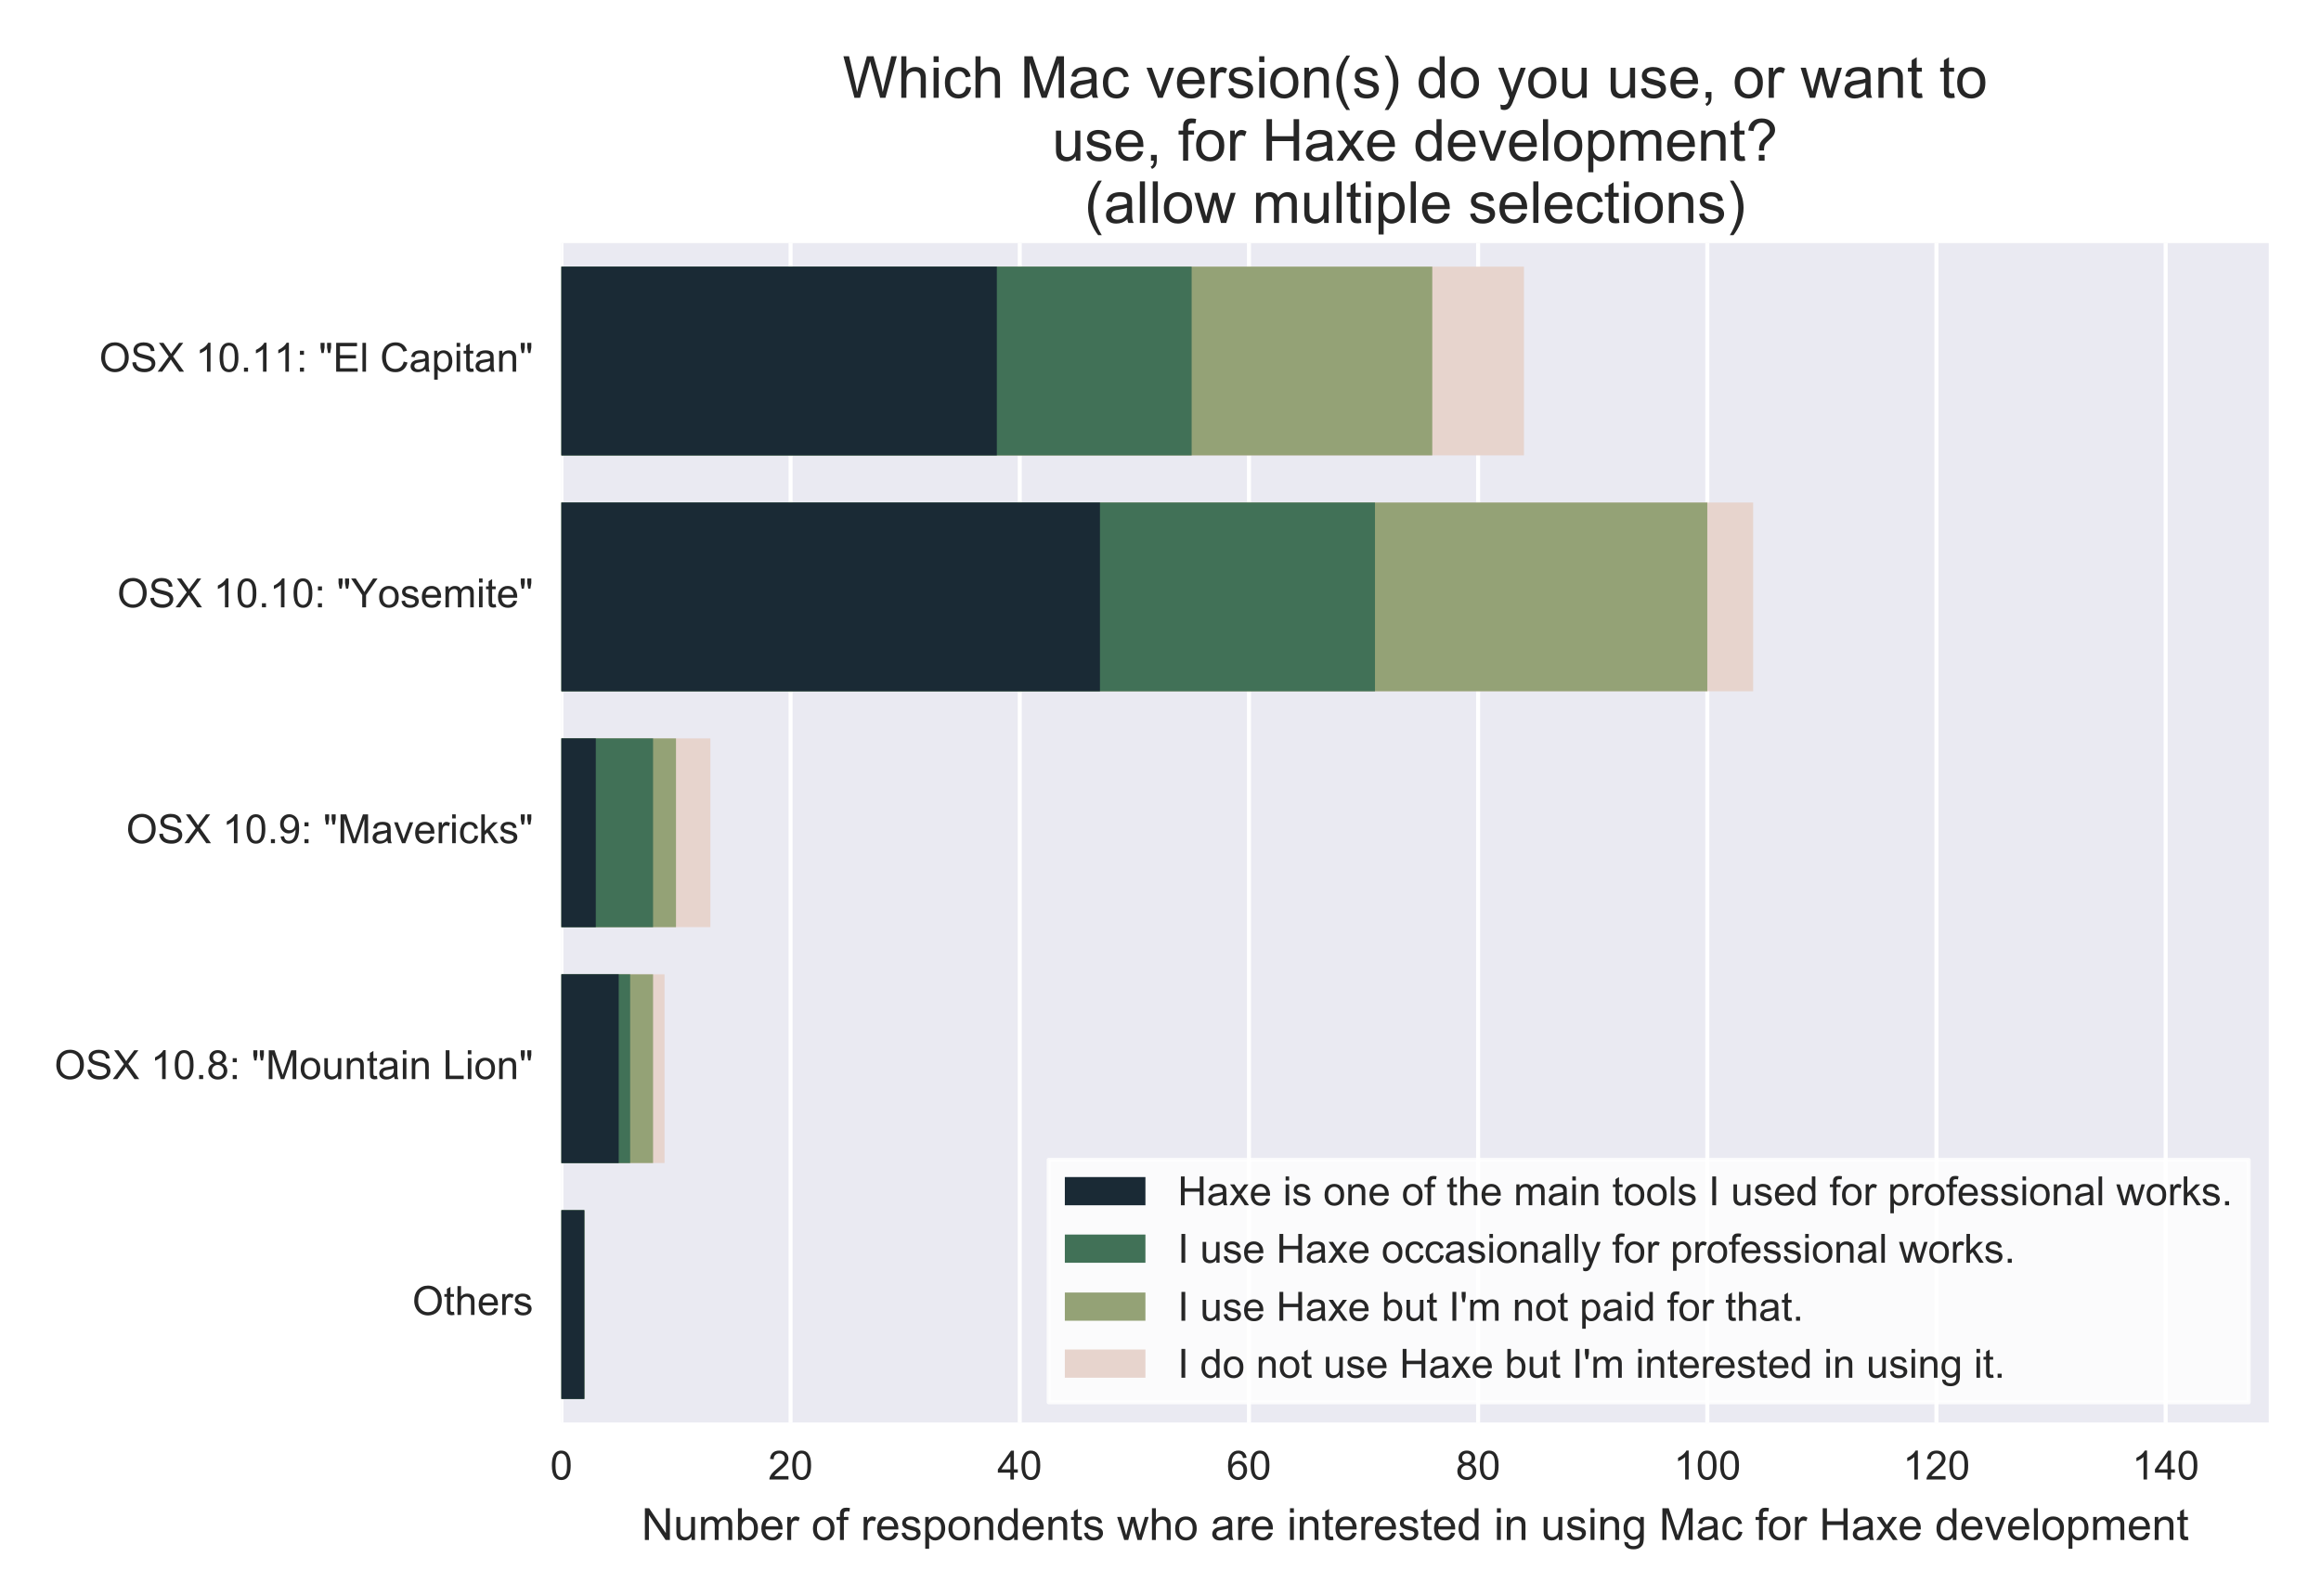 <?xml version="1.0" encoding="utf-8" standalone="no"?>
<!DOCTYPE svg PUBLIC "-//W3C//DTD SVG 1.1//EN"
  "http://www.w3.org/Graphics/SVG/1.1/DTD/svg11.dtd">
<!-- Created with matplotlib (http://matplotlib.org/) -->
<svg height="396pt" version="1.1" viewBox="0 0 576 396" width="576pt" xmlns="http://www.w3.org/2000/svg" xmlns:xlink="http://www.w3.org/1999/xlink">
 <defs>
  <style type="text/css">
*{stroke-linecap:butt;stroke-linejoin:round;stroke-miterlimit:100000;}
  </style>
 </defs>
 <g id="figure_1">
  <g id="patch_1">
   <path d="M 0 396 
L 576 396 
L 576 0 
L 0 0 
z
" style="fill:#ffffff;"/>
  </g>
  <g id="axes_1">
   <g id="patch_2">
    <path d="M 139.322 352.998 
L 563.04 352.998 
L 563.04 60.319 
L 139.322 60.319 
z
" style="fill:#eaeaf2;"/>
   </g>
   <g id="matplotlib.axis_1">
    <g id="xtick_1">
     <g id="line2d_1">
      <path clip-path="url(#p7d58753393)" d="M 139.322 352.998 
L 139.322 60.319 
" style="fill:none;stroke:#ffffff;stroke-linecap:round;"/>
     </g>
     <g id="line2d_2">
      <defs>
       <path d="M 0 0 
L 0 0 
" id="md92079bfb1" style="stroke:#262626;"/>
      </defs>
      <g>
       <use style="fill:#262626;stroke:#262626;" x="139.322" xlink:href="#md92079bfb1" y="352.998"/>
      </g>
     </g>
     <g id="line2d_3">
      <g>
       <use style="fill:#262626;stroke:#262626;" x="139.322" xlink:href="#md92079bfb1" y="60.319"/>
      </g>
     </g>
     <g id="text_1">
      <!-- 0 -->
      <defs>
       <path d="M 4.156 35.297 
Q 4.156 48 6.766 55.734 
Q 9.375 63.484 14.516 67.672 
Q 19.672 71.875 27.484 71.875 
Q 33.25 71.875 37.594 69.547 
Q 41.938 67.234 44.766 62.859 
Q 47.609 58.5 49.219 52.219 
Q 50.828 45.953 50.828 35.297 
Q 50.828 22.703 48.234 14.969 
Q 45.656 7.234 40.5 3 
Q 35.359 -1.219 27.484 -1.219 
Q 17.141 -1.219 11.234 6.203 
Q 4.156 15.141 4.156 35.297 
M 13.188 35.297 
Q 13.188 17.672 17.312 11.828 
Q 21.438 6 27.484 6 
Q 33.547 6 37.672 11.859 
Q 41.797 17.719 41.797 35.297 
Q 41.797 52.984 37.672 58.781 
Q 33.547 64.594 27.391 64.594 
Q 21.344 64.594 17.719 59.469 
Q 13.188 52.938 13.188 35.297 
" id="ArialMT-30"/>
      </defs>
      <g style="fill:#262626;" transform="translate(136.542 367.156)scale(0.1 -0.1)">
       <use xlink:href="#ArialMT-30"/>
      </g>
     </g>
    </g>
    <g id="xtick_2">
     <g id="line2d_4">
      <path clip-path="url(#p7d58753393)" d="M 196.197 352.998 
L 196.197 60.319 
" style="fill:none;stroke:#ffffff;stroke-linecap:round;"/>
     </g>
     <g id="line2d_5">
      <g>
       <use style="fill:#262626;stroke:#262626;" x="196.197" xlink:href="#md92079bfb1" y="352.998"/>
      </g>
     </g>
     <g id="line2d_6">
      <g>
       <use style="fill:#262626;stroke:#262626;" x="196.197" xlink:href="#md92079bfb1" y="60.319"/>
      </g>
     </g>
     <g id="text_2">
      <!-- 20 -->
      <defs>
       <path d="M 50.344 8.453 
L 50.344 0 
L 3.031 0 
Q 2.938 3.172 4.047 6.109 
Q 5.859 10.938 9.828 15.625 
Q 13.812 20.312 21.344 26.469 
Q 33.016 36.031 37.109 41.625 
Q 41.219 47.219 41.219 52.203 
Q 41.219 57.422 37.469 61 
Q 33.734 64.594 27.734 64.594 
Q 21.391 64.594 17.578 60.781 
Q 13.766 56.984 13.719 50.25 
L 4.688 51.172 
Q 5.609 61.281 11.656 66.578 
Q 17.719 71.875 27.938 71.875 
Q 38.234 71.875 44.234 66.156 
Q 50.25 60.453 50.25 52 
Q 50.25 47.703 48.484 43.547 
Q 46.734 39.406 42.656 34.812 
Q 38.578 30.219 29.109 22.219 
Q 21.188 15.578 18.938 13.203 
Q 16.703 10.844 15.234 8.453 
z
" id="ArialMT-32"/>
      </defs>
      <g style="fill:#262626;" transform="translate(190.636 367.156)scale(0.1 -0.1)">
       <use xlink:href="#ArialMT-32"/>
       <use x="55.615" xlink:href="#ArialMT-30"/>
      </g>
     </g>
    </g>
    <g id="xtick_3">
     <g id="line2d_7">
      <path clip-path="url(#p7d58753393)" d="M 253.072 352.998 
L 253.072 60.319 
" style="fill:none;stroke:#ffffff;stroke-linecap:round;"/>
     </g>
     <g id="line2d_8">
      <g>
       <use style="fill:#262626;stroke:#262626;" x="253.072" xlink:href="#md92079bfb1" y="352.998"/>
      </g>
     </g>
     <g id="line2d_9">
      <g>
       <use style="fill:#262626;stroke:#262626;" x="253.072" xlink:href="#md92079bfb1" y="60.319"/>
      </g>
     </g>
     <g id="text_3">
      <!-- 40 -->
      <defs>
       <path d="M 32.328 0 
L 32.328 17.141 
L 1.266 17.141 
L 1.266 25.203 
L 33.938 71.578 
L 41.109 71.578 
L 41.109 25.203 
L 50.781 25.203 
L 50.781 17.141 
L 41.109 17.141 
L 41.109 0 
z
M 32.328 25.203 
L 32.328 57.469 
L 9.906 25.203 
z
" id="ArialMT-34"/>
      </defs>
      <g style="fill:#262626;" transform="translate(247.511 367.156)scale(0.1 -0.1)">
       <use xlink:href="#ArialMT-34"/>
       <use x="55.615" xlink:href="#ArialMT-30"/>
      </g>
     </g>
    </g>
    <g id="xtick_4">
     <g id="line2d_10">
      <path clip-path="url(#p7d58753393)" d="M 309.947 352.998 
L 309.947 60.319 
" style="fill:none;stroke:#ffffff;stroke-linecap:round;"/>
     </g>
     <g id="line2d_11">
      <g>
       <use style="fill:#262626;stroke:#262626;" x="309.947" xlink:href="#md92079bfb1" y="352.998"/>
      </g>
     </g>
     <g id="line2d_12">
      <g>
       <use style="fill:#262626;stroke:#262626;" x="309.947" xlink:href="#md92079bfb1" y="60.319"/>
      </g>
     </g>
     <g id="text_4">
      <!-- 60 -->
      <defs>
       <path d="M 49.75 54.047 
L 41.016 53.375 
Q 39.844 58.547 37.703 60.891 
Q 34.125 64.656 28.906 64.656 
Q 24.703 64.656 21.531 62.312 
Q 17.391 59.281 14.984 53.469 
Q 12.594 47.656 12.5 36.922 
Q 15.672 41.75 20.266 44.094 
Q 24.859 46.438 29.891 46.438 
Q 38.672 46.438 44.844 39.969 
Q 51.031 33.5 51.031 23.25 
Q 51.031 16.5 48.125 10.719 
Q 45.219 4.938 40.141 1.859 
Q 35.062 -1.219 28.609 -1.219 
Q 17.625 -1.219 10.688 6.859 
Q 3.766 14.938 3.766 33.5 
Q 3.766 54.25 11.422 63.672 
Q 18.109 71.875 29.438 71.875 
Q 37.891 71.875 43.281 67.141 
Q 48.688 62.406 49.75 54.047 
M 13.875 23.188 
Q 13.875 18.656 15.797 14.5 
Q 17.719 10.359 21.188 8.172 
Q 24.656 6 28.469 6 
Q 34.031 6 38.031 10.484 
Q 42.047 14.984 42.047 22.703 
Q 42.047 30.125 38.078 34.391 
Q 34.125 38.672 28.125 38.672 
Q 22.172 38.672 18.016 34.391 
Q 13.875 30.125 13.875 23.188 
" id="ArialMT-36"/>
      </defs>
      <g style="fill:#262626;" transform="translate(304.386 367.156)scale(0.1 -0.1)">
       <use xlink:href="#ArialMT-36"/>
       <use x="55.615" xlink:href="#ArialMT-30"/>
      </g>
     </g>
    </g>
    <g id="xtick_5">
     <g id="line2d_13">
      <path clip-path="url(#p7d58753393)" d="M 366.822 352.998 
L 366.822 60.319 
" style="fill:none;stroke:#ffffff;stroke-linecap:round;"/>
     </g>
     <g id="line2d_14">
      <g>
       <use style="fill:#262626;stroke:#262626;" x="366.822" xlink:href="#md92079bfb1" y="352.998"/>
      </g>
     </g>
     <g id="line2d_15">
      <g>
       <use style="fill:#262626;stroke:#262626;" x="366.822" xlink:href="#md92079bfb1" y="60.319"/>
      </g>
     </g>
     <g id="text_5">
      <!-- 80 -->
      <defs>
       <path d="M 17.672 38.812 
Q 12.203 40.828 9.562 44.531 
Q 6.938 48.25 6.938 53.422 
Q 6.938 61.234 12.547 66.547 
Q 18.172 71.875 27.484 71.875 
Q 36.859 71.875 42.578 66.422 
Q 48.297 60.984 48.297 53.172 
Q 48.297 48.188 45.672 44.5 
Q 43.062 40.828 37.75 38.812 
Q 44.344 36.672 47.781 31.875 
Q 51.219 27.094 51.219 20.453 
Q 51.219 11.281 44.719 5.031 
Q 38.234 -1.219 27.641 -1.219 
Q 17.047 -1.219 10.547 5.047 
Q 4.047 11.328 4.047 20.703 
Q 4.047 27.688 7.594 32.391 
Q 11.141 37.109 17.672 38.812 
M 15.922 53.719 
Q 15.922 48.641 19.188 45.406 
Q 22.469 42.188 27.688 42.188 
Q 32.766 42.188 36.016 45.375 
Q 39.266 48.578 39.266 53.219 
Q 39.266 58.062 35.906 61.359 
Q 32.562 64.656 27.594 64.656 
Q 22.562 64.656 19.234 61.422 
Q 15.922 58.203 15.922 53.719 
M 13.094 20.656 
Q 13.094 16.891 14.875 13.375 
Q 16.656 9.859 20.172 7.922 
Q 23.688 6 27.734 6 
Q 34.031 6 38.125 10.047 
Q 42.234 14.109 42.234 20.359 
Q 42.234 26.703 38.016 30.859 
Q 33.797 35.016 27.438 35.016 
Q 21.234 35.016 17.156 30.906 
Q 13.094 26.812 13.094 20.656 
" id="ArialMT-38"/>
      </defs>
      <g style="fill:#262626;" transform="translate(361.261 367.156)scale(0.1 -0.1)">
       <use xlink:href="#ArialMT-38"/>
       <use x="55.615" xlink:href="#ArialMT-30"/>
      </g>
     </g>
    </g>
    <g id="xtick_6">
     <g id="line2d_16">
      <path clip-path="url(#p7d58753393)" d="M 423.697 352.998 
L 423.697 60.319 
" style="fill:none;stroke:#ffffff;stroke-linecap:round;"/>
     </g>
     <g id="line2d_17">
      <g>
       <use style="fill:#262626;stroke:#262626;" x="423.697" xlink:href="#md92079bfb1" y="352.998"/>
      </g>
     </g>
     <g id="line2d_18">
      <g>
       <use style="fill:#262626;stroke:#262626;" x="423.697" xlink:href="#md92079bfb1" y="60.319"/>
      </g>
     </g>
     <g id="text_6">
      <!-- 100 -->
      <defs>
       <path d="M 37.25 0 
L 28.469 0 
L 28.469 56 
Q 25.297 52.984 20.141 49.953 
Q 14.984 46.922 10.891 45.406 
L 10.891 53.906 
Q 18.266 57.375 23.781 62.297 
Q 29.297 67.234 31.594 71.875 
L 37.25 71.875 
z
" id="ArialMT-31"/>
      </defs>
      <g style="fill:#262626;" transform="translate(415.355 367.156)scale(0.1 -0.1)">
       <use xlink:href="#ArialMT-31"/>
       <use x="55.615" xlink:href="#ArialMT-30"/>
       <use x="111.23" xlink:href="#ArialMT-30"/>
      </g>
     </g>
    </g>
    <g id="xtick_7">
     <g id="line2d_19">
      <path clip-path="url(#p7d58753393)" d="M 480.571 352.998 
L 480.571 60.319 
" style="fill:none;stroke:#ffffff;stroke-linecap:round;"/>
     </g>
     <g id="line2d_20">
      <g>
       <use style="fill:#262626;stroke:#262626;" x="480.571" xlink:href="#md92079bfb1" y="352.998"/>
      </g>
     </g>
     <g id="line2d_21">
      <g>
       <use style="fill:#262626;stroke:#262626;" x="480.571" xlink:href="#md92079bfb1" y="60.319"/>
      </g>
     </g>
     <g id="text_7">
      <!-- 120 -->
      <g style="fill:#262626;" transform="translate(472.23 367.156)scale(0.1 -0.1)">
       <use xlink:href="#ArialMT-31"/>
       <use x="55.615" xlink:href="#ArialMT-32"/>
       <use x="111.23" xlink:href="#ArialMT-30"/>
      </g>
     </g>
    </g>
    <g id="xtick_8">
     <g id="line2d_22">
      <path clip-path="url(#p7d58753393)" d="M 537.446 352.998 
L 537.446 60.319 
" style="fill:none;stroke:#ffffff;stroke-linecap:round;"/>
     </g>
     <g id="line2d_23">
      <g>
       <use style="fill:#262626;stroke:#262626;" x="537.446" xlink:href="#md92079bfb1" y="352.998"/>
      </g>
     </g>
     <g id="line2d_24">
      <g>
       <use style="fill:#262626;stroke:#262626;" x="537.446" xlink:href="#md92079bfb1" y="60.319"/>
      </g>
     </g>
     <g id="text_8">
      <!-- 140 -->
      <g style="fill:#262626;" transform="translate(529.105 367.156)scale(0.1 -0.1)">
       <use xlink:href="#ArialMT-31"/>
       <use x="55.615" xlink:href="#ArialMT-34"/>
       <use x="111.23" xlink:href="#ArialMT-30"/>
      </g>
     </g>
    </g>
    <g id="text_9">
     <!-- Number of respondents who are interested in using Mac for Haxe development -->
     <defs>
      <path d="M 6.594 0 
L 6.594 51.859 
L 14.453 51.859 
L 14.453 44.578 
Q 16.891 48.391 20.938 50.703 
Q 25 53.031 30.172 53.031 
Q 35.938 53.031 39.625 50.641 
Q 43.312 48.25 44.828 43.953 
Q 50.984 53.031 60.844 53.031 
Q 68.562 53.031 72.703 48.75 
Q 76.859 44.484 76.859 35.594 
L 76.859 0 
L 68.109 0 
L 68.109 32.672 
Q 68.109 37.938 67.25 40.25 
Q 66.406 42.578 64.156 43.984 
Q 61.922 45.406 58.891 45.406 
Q 53.422 45.406 49.797 41.766 
Q 46.188 38.141 46.188 30.125 
L 46.188 0 
L 37.406 0 
L 37.406 33.688 
Q 37.406 39.547 35.25 42.469 
Q 33.109 45.406 28.219 45.406 
Q 24.516 45.406 21.359 43.453 
Q 18.219 41.5 16.797 37.734 
Q 15.375 33.984 15.375 26.906 
L 15.375 0 
z
" id="ArialMT-6d"/>
      <path d="M 40.438 19 
L 49.078 17.875 
Q 47.656 8.938 41.812 3.875 
Q 35.984 -1.172 27.484 -1.172 
Q 16.844 -1.172 10.375 5.781 
Q 3.906 12.75 3.906 25.734 
Q 3.906 34.125 6.688 40.422 
Q 9.469 46.734 15.156 49.875 
Q 20.844 53.031 27.547 53.031 
Q 35.984 53.031 41.359 48.75 
Q 46.734 44.484 48.25 36.625 
L 39.703 35.297 
Q 38.484 40.531 35.375 43.156 
Q 32.281 45.797 27.875 45.797 
Q 21.234 45.797 17.078 41.031 
Q 12.938 36.281 12.938 25.984 
Q 12.938 15.531 16.938 10.797 
Q 20.953 6.062 27.391 6.062 
Q 32.562 6.062 36.031 9.234 
Q 39.5 12.406 40.438 19 
" id="ArialMT-63"/>
      <path d="M 3.078 15.484 
L 11.766 16.844 
Q 12.5 11.625 15.844 8.844 
Q 19.188 6.062 25.203 6.062 
Q 31.25 6.062 34.172 8.516 
Q 37.109 10.984 37.109 14.312 
Q 37.109 17.281 34.516 19 
Q 32.719 20.172 25.531 21.969 
Q 15.875 24.422 12.141 26.203 
Q 8.406 27.984 6.469 31.125 
Q 4.547 34.281 4.547 38.094 
Q 4.547 41.547 6.125 44.5 
Q 7.719 47.469 10.453 49.422 
Q 12.5 50.922 16.031 51.969 
Q 19.578 53.031 23.641 53.031 
Q 29.734 53.031 34.344 51.266 
Q 38.969 49.516 41.156 46.5 
Q 43.359 43.5 44.188 38.484 
L 35.594 37.312 
Q 35.016 41.312 32.203 43.547 
Q 29.391 45.797 24.266 45.797 
Q 18.219 45.797 15.625 43.797 
Q 13.031 41.797 13.031 39.109 
Q 13.031 37.406 14.109 36.031 
Q 15.188 34.625 17.484 33.688 
Q 18.797 33.203 25.25 31.453 
Q 34.578 28.953 38.25 27.359 
Q 41.938 25.781 44.031 22.75 
Q 46.141 19.734 46.141 15.234 
Q 46.141 10.844 43.578 6.953 
Q 41.016 3.078 36.172 0.953 
Q 31.344 -1.172 25.25 -1.172 
Q 15.141 -1.172 9.844 3.031 
Q 4.547 7.234 3.078 15.484 
" id="ArialMT-73"/>
      <path d="M 6.391 0 
L 6.391 71.578 
L 15.188 71.578 
L 15.188 0 
z
" id="ArialMT-6c"/>
      <path d="M 8.016 0 
L 8.016 71.578 
L 17.484 71.578 
L 17.484 42.188 
L 54.688 42.188 
L 54.688 71.578 
L 64.156 71.578 
L 64.156 0 
L 54.688 0 
L 54.688 33.734 
L 17.484 33.734 
L 17.484 0 
z
" id="ArialMT-48"/>
      <path d="M 7.625 0 
L 7.625 71.578 
L 17.328 71.578 
L 54.938 15.375 
L 54.938 71.578 
L 64.016 71.578 
L 64.016 0 
L 54.297 0 
L 16.703 56.25 
L 16.703 0 
z
" id="ArialMT-4e"/>
      <path d="M 3.328 25.922 
Q 3.328 40.328 11.328 47.266 
Q 18.016 53.031 27.641 53.031 
Q 38.328 53.031 45.109 46.016 
Q 51.906 39.016 51.906 26.656 
Q 51.906 16.656 48.906 10.906 
Q 45.906 5.172 40.156 2 
Q 34.422 -1.172 27.641 -1.172 
Q 16.75 -1.172 10.031 5.812 
Q 3.328 12.797 3.328 25.922 
M 12.359 25.922 
Q 12.359 15.969 16.703 11.016 
Q 21.047 6.062 27.641 6.062 
Q 34.188 6.062 38.531 11.031 
Q 42.875 16.016 42.875 26.219 
Q 42.875 35.844 38.5 40.797 
Q 34.125 45.75 27.641 45.75 
Q 21.047 45.75 16.703 40.812 
Q 12.359 35.891 12.359 25.922 
" id="ArialMT-6f"/>
      <path d="M 40.578 0 
L 40.578 7.625 
Q 34.516 -1.172 24.125 -1.172 
Q 19.531 -1.172 15.547 0.578 
Q 11.578 2.344 9.641 5 
Q 7.719 7.672 6.938 11.531 
Q 6.391 14.109 6.391 19.734 
L 6.391 51.859 
L 15.188 51.859 
L 15.188 23.094 
Q 15.188 16.219 15.719 13.812 
Q 16.547 10.359 19.234 8.375 
Q 21.922 6.391 25.875 6.391 
Q 29.828 6.391 33.297 8.422 
Q 36.766 10.453 38.203 13.938 
Q 39.656 17.438 39.656 24.078 
L 39.656 51.859 
L 48.438 51.859 
L 48.438 0 
z
" id="ArialMT-75"/>
      <path d="M 6.641 61.469 
L 6.641 71.578 
L 15.438 71.578 
L 15.438 61.469 
z
M 6.641 0 
L 6.641 51.859 
L 15.438 51.859 
L 15.438 0 
z
" id="ArialMT-69"/>
      <path d="M 6.594 -19.875 
L 6.594 51.859 
L 14.594 51.859 
L 14.594 45.125 
Q 17.438 49.078 21 51.047 
Q 24.562 53.031 29.641 53.031 
Q 36.281 53.031 41.359 49.609 
Q 46.438 46.188 49.016 39.953 
Q 51.609 33.734 51.609 26.312 
Q 51.609 18.359 48.75 11.984 
Q 45.906 5.609 40.453 2.219 
Q 35.016 -1.172 29 -1.172 
Q 24.609 -1.172 21.109 0.688 
Q 17.625 2.547 15.375 5.375 
L 15.375 -19.875 
z
M 14.547 25.641 
Q 14.547 15.625 18.594 10.844 
Q 22.656 6.062 28.422 6.062 
Q 34.281 6.062 38.453 11.016 
Q 42.625 15.969 42.625 26.375 
Q 42.625 36.281 38.547 41.203 
Q 34.469 46.141 28.812 46.141 
Q 23.188 46.141 18.859 40.891 
Q 14.547 35.641 14.547 25.641 
" id="ArialMT-70"/>
      <path d="M 40.438 6.391 
Q 35.547 2.25 31.031 0.531 
Q 26.516 -1.172 21.344 -1.172 
Q 12.797 -1.172 8.203 3 
Q 3.609 7.172 3.609 13.672 
Q 3.609 17.484 5.344 20.625 
Q 7.078 23.781 9.891 25.688 
Q 12.703 27.594 16.219 28.562 
Q 18.797 29.25 24.031 29.891 
Q 34.672 31.156 39.703 32.906 
Q 39.75 34.719 39.75 35.203 
Q 39.75 40.578 37.25 42.781 
Q 33.891 45.75 27.25 45.75 
Q 21.047 45.75 18.094 43.578 
Q 15.141 41.406 13.719 35.891 
L 5.125 37.062 
Q 6.297 42.578 8.984 45.969 
Q 11.672 49.359 16.75 51.188 
Q 21.828 53.031 28.516 53.031 
Q 35.156 53.031 39.297 51.469 
Q 43.453 49.906 45.406 47.531 
Q 47.359 45.172 48.141 41.547 
Q 48.578 39.312 48.578 33.453 
L 48.578 21.734 
Q 48.578 9.469 49.141 6.219 
Q 49.703 2.984 51.375 0 
L 42.188 0 
Q 40.828 2.734 40.438 6.391 
M 39.703 26.031 
Q 34.906 24.078 25.344 22.703 
Q 19.922 21.922 17.672 20.938 
Q 15.438 19.969 14.203 18.094 
Q 12.984 16.219 12.984 13.922 
Q 12.984 10.406 15.641 8.062 
Q 18.312 5.719 23.438 5.719 
Q 28.516 5.719 32.469 7.938 
Q 36.422 10.156 38.281 14.016 
Q 39.703 17 39.703 22.797 
z
" id="ArialMT-61"/>
      <path d="M 8.688 0 
L 8.688 45.016 
L 0.922 45.016 
L 0.922 51.859 
L 8.688 51.859 
L 8.688 57.375 
Q 8.688 62.594 9.625 65.141 
Q 10.891 68.562 14.078 70.672 
Q 17.281 72.797 23.047 72.797 
Q 26.766 72.797 31.25 71.922 
L 29.938 64.266 
Q 27.203 64.75 24.75 64.75 
Q 20.75 64.75 19.094 63.031 
Q 17.438 61.328 17.438 56.641 
L 17.438 51.859 
L 27.547 51.859 
L 27.547 45.016 
L 17.438 45.016 
L 17.438 0 
z
" id="ArialMT-66"/>
      <path d="M 7.422 0 
L 7.422 71.578 
L 21.688 71.578 
L 38.625 20.906 
Q 40.969 13.812 42.047 10.297 
Q 43.266 14.203 45.844 21.781 
L 62.984 71.578 
L 75.734 71.578 
L 75.734 0 
L 66.609 0 
L 66.609 59.906 
L 45.797 0 
L 37.25 0 
L 16.547 60.938 
L 16.547 0 
z
" id="ArialMT-4d"/>
      <path d="M 0.734 0 
L 19.672 26.953 
L 2.156 51.859 
L 13.141 51.859 
L 21.094 39.703 
Q 23.344 36.234 24.703 33.891 
Q 26.859 37.109 28.656 39.594 
L 37.406 51.859 
L 47.906 51.859 
L 29.984 27.438 
L 49.266 0 
L 38.484 0 
L 27.828 16.109 
L 25 20.453 
L 11.375 0 
z
" id="ArialMT-78"/>
      <path d="M 4.984 -4.297 
L 13.531 -5.562 
Q 14.062 -9.516 16.5 -11.328 
Q 19.781 -13.766 25.438 -13.766 
Q 31.547 -13.766 34.859 -11.328 
Q 38.188 -8.891 39.359 -4.5 
Q 40.047 -1.812 39.984 6.781 
Q 34.234 0 25.641 0 
Q 14.938 0 9.078 7.719 
Q 3.219 15.438 3.219 26.219 
Q 3.219 33.641 5.906 39.906 
Q 8.594 46.188 13.688 49.609 
Q 18.797 53.031 25.688 53.031 
Q 34.859 53.031 40.828 45.609 
L 40.828 51.859 
L 48.922 51.859 
L 48.922 7.031 
Q 48.922 -5.078 46.453 -10.125 
Q 44 -15.188 38.641 -18.109 
Q 33.297 -21.047 25.484 -21.047 
Q 16.219 -21.047 10.5 -16.875 
Q 4.781 -12.703 4.984 -4.297 
M 12.25 26.859 
Q 12.25 16.656 16.297 11.969 
Q 20.359 7.281 26.469 7.281 
Q 32.516 7.281 36.609 11.938 
Q 40.719 16.609 40.719 26.562 
Q 40.719 36.078 36.5 40.906 
Q 32.281 45.75 26.312 45.75 
Q 20.453 45.75 16.344 40.984 
Q 12.25 36.234 12.25 26.859 
" id="ArialMT-67"/>
      <path d="M 40.234 0 
L 40.234 6.547 
Q 35.297 -1.172 25.734 -1.172 
Q 19.531 -1.172 14.328 2.25 
Q 9.125 5.672 6.266 11.797 
Q 3.422 17.922 3.422 25.875 
Q 3.422 33.641 6 39.969 
Q 8.594 46.297 13.766 49.656 
Q 18.953 53.031 25.344 53.031 
Q 30.031 53.031 33.688 51.047 
Q 37.359 49.078 39.656 45.906 
L 39.656 71.578 
L 48.391 71.578 
L 48.391 0 
z
M 12.453 25.875 
Q 12.453 15.922 16.641 10.984 
Q 20.844 6.062 26.562 6.062 
Q 32.328 6.062 36.344 10.766 
Q 40.375 15.484 40.375 25.141 
Q 40.375 35.797 36.266 40.766 
Q 32.172 45.75 26.172 45.75 
Q 20.312 45.75 16.375 40.969 
Q 12.453 36.188 12.453 25.875 
" id="ArialMT-64"/>
      <path d="M 21 0 
L 1.266 51.859 
L 10.547 51.859 
L 21.688 20.797 
Q 23.484 15.766 25 10.359 
Q 26.172 14.453 28.266 20.219 
L 39.797 51.859 
L 48.828 51.859 
L 29.203 0 
z
" id="ArialMT-76"/>
      <path d="M 6.5 0 
L 6.5 51.859 
L 14.406 51.859 
L 14.406 44 
Q 17.438 49.516 20 51.266 
Q 22.562 53.031 25.641 53.031 
Q 30.078 53.031 34.672 50.203 
L 31.641 42.047 
Q 28.422 43.953 25.203 43.953 
Q 22.312 43.953 20.016 42.219 
Q 17.719 40.484 16.75 37.406 
Q 15.281 32.719 15.281 27.156 
L 15.281 0 
z
" id="ArialMT-72"/>
      <path d="M 25.781 7.859 
L 27.047 0.094 
Q 23.344 -0.688 20.406 -0.688 
Q 15.625 -0.688 12.984 0.828 
Q 10.359 2.344 9.281 4.812 
Q 8.203 7.281 8.203 15.188 
L 8.203 45.016 
L 1.766 45.016 
L 1.766 51.859 
L 8.203 51.859 
L 8.203 64.703 
L 16.938 69.969 
L 16.938 51.859 
L 25.781 51.859 
L 25.781 45.016 
L 16.938 45.016 
L 16.938 14.703 
Q 16.938 10.938 17.406 9.859 
Q 17.875 8.797 18.922 8.156 
Q 19.969 7.516 21.922 7.516 
Q 23.391 7.516 25.781 7.859 
" id="ArialMT-74"/>
      <path d="M 16.156 0 
L 0.297 51.859 
L 9.375 51.859 
L 17.625 21.922 
L 20.703 10.797 
Q 20.906 11.625 23.391 21.484 
L 31.641 51.859 
L 40.672 51.859 
L 48.438 21.781 
L 51.031 11.859 
L 54 21.875 
L 62.891 51.859 
L 71.438 51.859 
L 55.219 0 
L 46.094 0 
L 37.844 31.062 
L 35.844 39.891 
L 25.344 0 
z
" id="ArialMT-77"/>
      <path d="M 6.594 0 
L 6.594 51.859 
L 14.5 51.859 
L 14.5 44.484 
Q 20.219 53.031 31 53.031 
Q 35.688 53.031 39.625 51.344 
Q 43.562 49.656 45.516 46.922 
Q 47.469 44.188 48.25 40.438 
Q 48.734 37.984 48.734 31.891 
L 48.734 0 
L 39.938 0 
L 39.938 31.547 
Q 39.938 36.922 38.906 39.578 
Q 37.891 42.234 35.281 43.812 
Q 32.672 45.406 29.156 45.406 
Q 23.531 45.406 19.453 41.844 
Q 15.375 38.281 15.375 28.328 
L 15.375 0 
z
" id="ArialMT-6e"/>
      <path d="M 6.594 0 
L 6.594 71.578 
L 15.375 71.578 
L 15.375 45.906 
Q 21.531 53.031 30.906 53.031 
Q 36.672 53.031 40.922 50.75 
Q 45.172 48.484 47 44.484 
Q 48.828 40.484 48.828 32.859 
L 48.828 0 
L 40.047 0 
L 40.047 32.859 
Q 40.047 39.453 37.188 42.453 
Q 34.328 45.453 29.109 45.453 
Q 25.203 45.453 21.75 43.422 
Q 18.312 41.406 16.844 37.938 
Q 15.375 34.469 15.375 28.375 
L 15.375 0 
z
" id="ArialMT-68"/>
      <path d="M 42.094 16.703 
L 51.172 15.578 
Q 49.031 7.625 43.219 3.219 
Q 37.406 -1.172 28.375 -1.172 
Q 17 -1.172 10.328 5.828 
Q 3.656 12.844 3.656 25.484 
Q 3.656 38.578 10.391 45.797 
Q 17.141 53.031 27.875 53.031 
Q 38.281 53.031 44.875 45.953 
Q 51.469 38.875 51.469 26.031 
Q 51.469 25.25 51.422 23.688 
L 12.75 23.688 
Q 13.234 15.141 17.578 10.594 
Q 21.922 6.062 28.422 6.062 
Q 33.25 6.062 36.672 8.594 
Q 40.094 11.141 42.094 16.703 
M 13.234 30.906 
L 42.188 30.906 
Q 41.609 37.453 38.875 40.719 
Q 34.672 45.797 27.984 45.797 
Q 21.922 45.797 17.797 41.75 
Q 13.672 37.703 13.234 30.906 
" id="ArialMT-65"/>
      <path d="M 14.703 0 
L 6.547 0 
L 6.547 71.578 
L 15.328 71.578 
L 15.328 46.047 
Q 20.906 53.031 29.547 53.031 
Q 34.328 53.031 38.594 51.094 
Q 42.875 49.172 45.625 45.672 
Q 48.391 42.188 49.953 37.25 
Q 51.516 32.328 51.516 26.703 
Q 51.516 13.375 44.922 6.094 
Q 38.328 -1.172 29.109 -1.172 
Q 19.922 -1.172 14.703 6.5 
z
M 14.594 26.312 
Q 14.594 17 17.141 12.844 
Q 21.297 6.062 28.375 6.062 
Q 34.125 6.062 38.328 11.062 
Q 42.531 16.062 42.531 25.984 
Q 42.531 36.141 38.5 40.969 
Q 34.469 45.797 28.766 45.797 
Q 23 45.797 18.797 40.797 
Q 14.594 35.797 14.594 26.312 
" id="ArialMT-62"/>
      <path id="ArialMT-20"/>
     </defs>
     <g style="fill:#262626;" transform="translate(159.203 382.151)scale(0.11 -0.11)">
      <use xlink:href="#ArialMT-4e"/>
      <use x="72.217" xlink:href="#ArialMT-75"/>
      <use x="127.832" xlink:href="#ArialMT-6d"/>
      <use x="211.133" xlink:href="#ArialMT-62"/>
      <use x="266.748" xlink:href="#ArialMT-65"/>
      <use x="322.363" xlink:href="#ArialMT-72"/>
      <use x="355.664" xlink:href="#ArialMT-20"/>
      <use x="383.447" xlink:href="#ArialMT-6f"/>
      <use x="439.062" xlink:href="#ArialMT-66"/>
      <use x="466.846" xlink:href="#ArialMT-20"/>
      <use x="494.629" xlink:href="#ArialMT-72"/>
      <use x="527.93" xlink:href="#ArialMT-65"/>
      <use x="583.545" xlink:href="#ArialMT-73"/>
      <use x="633.545" xlink:href="#ArialMT-70"/>
      <use x="689.16" xlink:href="#ArialMT-6f"/>
      <use x="744.775" xlink:href="#ArialMT-6e"/>
      <use x="800.391" xlink:href="#ArialMT-64"/>
      <use x="856.006" xlink:href="#ArialMT-65"/>
      <use x="911.621" xlink:href="#ArialMT-6e"/>
      <use x="967.236" xlink:href="#ArialMT-74"/>
      <use x="995.02" xlink:href="#ArialMT-73"/>
      <use x="1045.02" xlink:href="#ArialMT-20"/>
      <use x="1072.803" xlink:href="#ArialMT-77"/>
      <use x="1145.02" xlink:href="#ArialMT-68"/>
      <use x="1200.635" xlink:href="#ArialMT-6f"/>
      <use x="1256.25" xlink:href="#ArialMT-20"/>
      <use x="1284.033" xlink:href="#ArialMT-61"/>
      <use x="1339.648" xlink:href="#ArialMT-72"/>
      <use x="1372.949" xlink:href="#ArialMT-65"/>
      <use x="1428.564" xlink:href="#ArialMT-20"/>
      <use x="1456.348" xlink:href="#ArialMT-69"/>
      <use x="1478.564" xlink:href="#ArialMT-6e"/>
      <use x="1534.18" xlink:href="#ArialMT-74"/>
      <use x="1561.963" xlink:href="#ArialMT-65"/>
      <use x="1617.578" xlink:href="#ArialMT-72"/>
      <use x="1650.879" xlink:href="#ArialMT-65"/>
      <use x="1706.494" xlink:href="#ArialMT-73"/>
      <use x="1756.494" xlink:href="#ArialMT-74"/>
      <use x="1784.277" xlink:href="#ArialMT-65"/>
      <use x="1839.893" xlink:href="#ArialMT-64"/>
      <use x="1895.508" xlink:href="#ArialMT-20"/>
      <use x="1923.291" xlink:href="#ArialMT-69"/>
      <use x="1945.508" xlink:href="#ArialMT-6e"/>
      <use x="2001.123" xlink:href="#ArialMT-20"/>
      <use x="2028.906" xlink:href="#ArialMT-75"/>
      <use x="2084.521" xlink:href="#ArialMT-73"/>
      <use x="2134.521" xlink:href="#ArialMT-69"/>
      <use x="2156.738" xlink:href="#ArialMT-6e"/>
      <use x="2212.354" xlink:href="#ArialMT-67"/>
      <use x="2267.969" xlink:href="#ArialMT-20"/>
      <use x="2295.752" xlink:href="#ArialMT-4d"/>
      <use x="2379.053" xlink:href="#ArialMT-61"/>
      <use x="2434.668" xlink:href="#ArialMT-63"/>
      <use x="2484.668" xlink:href="#ArialMT-20"/>
      <use x="2512.451" xlink:href="#ArialMT-66"/>
      <use x="2540.234" xlink:href="#ArialMT-6f"/>
      <use x="2595.85" xlink:href="#ArialMT-72"/>
      <use x="2629.15" xlink:href="#ArialMT-20"/>
      <use x="2656.934" xlink:href="#ArialMT-48"/>
      <use x="2729.15" xlink:href="#ArialMT-61"/>
      <use x="2784.766" xlink:href="#ArialMT-78"/>
      <use x="2834.766" xlink:href="#ArialMT-65"/>
      <use x="2890.381" xlink:href="#ArialMT-20"/>
      <use x="2918.164" xlink:href="#ArialMT-64"/>
      <use x="2973.779" xlink:href="#ArialMT-65"/>
      <use x="3029.395" xlink:href="#ArialMT-76"/>
      <use x="3079.395" xlink:href="#ArialMT-65"/>
      <use x="3135.01" xlink:href="#ArialMT-6c"/>
      <use x="3157.227" xlink:href="#ArialMT-6f"/>
      <use x="3212.842" xlink:href="#ArialMT-70"/>
      <use x="3268.457" xlink:href="#ArialMT-6d"/>
      <use x="3351.758" xlink:href="#ArialMT-65"/>
      <use x="3407.373" xlink:href="#ArialMT-6e"/>
      <use x="3462.988" xlink:href="#ArialMT-74"/>
     </g>
    </g>
   </g>
   <g id="matplotlib.axis_2">
    <g id="ytick_1">
     <g id="line2d_25">
      <g>
       <use style="fill:#262626;stroke:#262626;" x="139.322" xlink:href="#md92079bfb1" y="89.587"/>
      </g>
     </g>
     <g id="line2d_26">
      <g>
       <use style="fill:#262626;stroke:#262626;" x="563.04" xlink:href="#md92079bfb1" y="89.587"/>
      </g>
     </g>
     <g id="text_10">
      <!-- OSX 10.11: "El Capitan" -->
      <defs>
       <path d="M 9.078 0 
L 9.078 10.016 
L 19.094 10.016 
L 19.094 0 
z
" id="ArialMT-2e"/>
       <path d="M 0.438 0 
L 28.125 37.312 
L 3.719 71.578 
L 14.984 71.578 
L 27.984 53.219 
Q 32.031 47.516 33.734 44.438 
Q 36.141 48.344 39.406 52.594 
L 53.812 71.578 
L 64.109 71.578 
L 38.969 37.844 
L 66.062 0 
L 54.344 0 
L 36.328 25.531 
Q 34.812 27.734 33.203 30.328 
Q 30.812 26.422 29.781 24.953 
L 11.812 0 
z
" id="ArialMT-58"/>
       <path d="M 7.031 46.234 
L 4.594 59.859 
L 4.594 71.578 
L 14.594 71.578 
L 14.594 59.859 
L 12.406 46.234 
z
M 23.188 46.234 
L 20.797 59.859 
L 20.797 71.578 
L 30.812 71.578 
L 30.812 59.859 
L 28.469 46.234 
z
" id="ArialMT-22"/>
       <path d="M 9.031 41.844 
L 9.031 51.859 
L 19.047 51.859 
L 19.047 41.844 
z
M 9.031 0 
L 9.031 10.016 
L 19.047 10.016 
L 19.047 0 
z
" id="ArialMT-3a"/>
       <path d="M 58.797 25.094 
L 68.266 22.703 
Q 65.281 11.031 57.547 4.906 
Q 49.812 -1.219 38.625 -1.219 
Q 27.047 -1.219 19.797 3.484 
Q 12.547 8.203 8.766 17.141 
Q 4.984 26.078 4.984 36.328 
Q 4.984 47.516 9.25 55.828 
Q 13.531 64.156 21.406 68.469 
Q 29.297 72.797 38.766 72.797 
Q 49.516 72.797 56.828 67.328 
Q 64.156 61.859 67.047 51.953 
L 57.719 49.75 
Q 55.219 57.562 50.484 61.125 
Q 45.75 64.703 38.578 64.703 
Q 30.328 64.703 24.781 60.734 
Q 19.234 56.781 16.984 50.109 
Q 14.75 43.453 14.75 36.375 
Q 14.75 27.25 17.406 20.438 
Q 20.062 13.625 25.672 10.25 
Q 31.297 6.891 37.844 6.891 
Q 45.797 6.891 51.312 11.469 
Q 56.844 16.062 58.797 25.094 
" id="ArialMT-43"/>
       <path d="M 4.5 23 
L 13.422 23.781 
Q 14.062 18.406 16.375 14.969 
Q 18.703 11.531 23.578 9.406 
Q 28.469 7.281 34.578 7.281 
Q 39.984 7.281 44.141 8.891 
Q 48.297 10.5 50.312 13.297 
Q 52.344 16.109 52.344 19.438 
Q 52.344 22.797 50.391 25.312 
Q 48.438 27.828 43.953 29.547 
Q 41.062 30.672 31.203 33.031 
Q 21.344 35.406 17.391 37.5 
Q 12.25 40.188 9.734 44.156 
Q 7.234 48.141 7.234 53.078 
Q 7.234 58.5 10.297 63.203 
Q 13.375 67.922 19.281 70.359 
Q 25.203 72.797 32.422 72.797 
Q 40.375 72.797 46.453 70.234 
Q 52.547 67.672 55.812 62.688 
Q 59.078 57.719 59.328 51.422 
L 50.25 50.734 
Q 49.516 57.516 45.281 60.984 
Q 41.062 64.453 32.812 64.453 
Q 24.219 64.453 20.281 61.297 
Q 16.359 58.156 16.359 53.719 
Q 16.359 49.859 19.141 47.359 
Q 21.875 44.875 33.422 42.266 
Q 44.969 39.656 49.266 37.703 
Q 55.516 34.812 58.484 30.391 
Q 61.469 25.984 61.469 20.219 
Q 61.469 14.5 58.203 9.438 
Q 54.938 4.391 48.797 1.578 
Q 42.672 -1.219 35.016 -1.219 
Q 25.297 -1.219 18.719 1.609 
Q 12.156 4.438 8.422 10.125 
Q 4.688 15.828 4.5 23 
" id="ArialMT-53"/>
       <path d="M 4.828 34.859 
Q 4.828 52.688 14.391 62.766 
Q 23.969 72.859 39.109 72.859 
Q 49.031 72.859 56.984 68.109 
Q 64.938 63.375 69.109 54.906 
Q 73.297 46.438 73.297 35.688 
Q 73.297 24.812 68.891 16.219 
Q 64.5 7.625 56.438 3.203 
Q 48.391 -1.219 39.062 -1.219 
Q 28.953 -1.219 20.984 3.656 
Q 13.031 8.547 8.922 16.984 
Q 4.828 25.438 4.828 34.859 
M 14.594 34.719 
Q 14.594 21.781 21.547 14.328 
Q 28.516 6.891 39.016 6.891 
Q 49.703 6.891 56.609 14.406 
Q 63.531 21.922 63.531 35.75 
Q 63.531 44.484 60.578 51 
Q 57.625 57.516 51.922 61.109 
Q 46.234 64.703 39.156 64.703 
Q 29.109 64.703 21.844 57.781 
Q 14.594 50.875 14.594 34.719 
" id="ArialMT-4f"/>
       <path d="M 7.906 0 
L 7.906 71.578 
L 59.672 71.578 
L 59.672 63.141 
L 17.391 63.141 
L 17.391 41.219 
L 56.984 41.219 
L 56.984 32.812 
L 17.391 32.812 
L 17.391 8.453 
L 61.328 8.453 
L 61.328 0 
z
" id="ArialMT-45"/>
      </defs>
      <g style="fill:#262626;" transform="translate(24.622 92.236)scale(0.1 -0.1)">
       <use xlink:href="#ArialMT-4f"/>
       <use x="77.783" xlink:href="#ArialMT-53"/>
       <use x="144.482" xlink:href="#ArialMT-58"/>
       <use x="211.182" xlink:href="#ArialMT-20"/>
       <use x="238.965" xlink:href="#ArialMT-31"/>
       <use x="294.58" xlink:href="#ArialMT-30"/>
       <use x="350.195" xlink:href="#ArialMT-2e"/>
       <use x="377.979" xlink:href="#ArialMT-31"/>
       <use x="433.484" xlink:href="#ArialMT-31"/>
       <use x="489.1" xlink:href="#ArialMT-3a"/>
       <use x="516.883" xlink:href="#ArialMT-20"/>
       <use x="544.666" xlink:href="#ArialMT-22"/>
       <use x="580.164" xlink:href="#ArialMT-45"/>
       <use x="646.863" xlink:href="#ArialMT-6c"/>
       <use x="669.08" xlink:href="#ArialMT-20"/>
       <use x="696.863" xlink:href="#ArialMT-43"/>
       <use x="769.08" xlink:href="#ArialMT-61"/>
       <use x="824.695" xlink:href="#ArialMT-70"/>
       <use x="880.311" xlink:href="#ArialMT-69"/>
       <use x="902.527" xlink:href="#ArialMT-74"/>
       <use x="930.311" xlink:href="#ArialMT-61"/>
       <use x="985.926" xlink:href="#ArialMT-6e"/>
       <use x="1041.541" xlink:href="#ArialMT-22"/>
      </g>
     </g>
    </g>
    <g id="ytick_2">
     <g id="line2d_27">
      <g>
       <use style="fill:#262626;stroke:#262626;" x="139.322" xlink:href="#md92079bfb1" y="148.123"/>
      </g>
     </g>
     <g id="line2d_28">
      <g>
       <use style="fill:#262626;stroke:#262626;" x="563.04" xlink:href="#md92079bfb1" y="148.123"/>
      </g>
     </g>
     <g id="text_11">
      <!-- OSX 10.10: "Yosemite" -->
      <defs>
       <path d="M 27.875 0 
L 27.875 30.328 
L 0.297 71.578 
L 11.812 71.578 
L 25.922 50 
Q 29.828 43.953 33.203 37.891 
Q 36.422 43.5 41.016 50.531 
L 54.891 71.578 
L 65.922 71.578 
L 37.359 30.328 
L 37.359 0 
z
" id="ArialMT-59"/>
      </defs>
      <g style="fill:#262626;" transform="translate(29.079 150.708)scale(0.1 -0.1)">
       <use xlink:href="#ArialMT-4f"/>
       <use x="77.783" xlink:href="#ArialMT-53"/>
       <use x="144.482" xlink:href="#ArialMT-58"/>
       <use x="211.182" xlink:href="#ArialMT-20"/>
       <use x="238.965" xlink:href="#ArialMT-31"/>
       <use x="294.58" xlink:href="#ArialMT-30"/>
       <use x="350.195" xlink:href="#ArialMT-2e"/>
       <use x="377.979" xlink:href="#ArialMT-31"/>
       <use x="433.594" xlink:href="#ArialMT-30"/>
       <use x="489.209" xlink:href="#ArialMT-3a"/>
       <use x="516.992" xlink:href="#ArialMT-20"/>
       <use x="544.775" xlink:href="#ArialMT-22"/>
       <use x="580.273" xlink:href="#ArialMT-59"/>
       <use x="646.832" xlink:href="#ArialMT-6f"/>
       <use x="702.447" xlink:href="#ArialMT-73"/>
       <use x="752.447" xlink:href="#ArialMT-65"/>
       <use x="808.062" xlink:href="#ArialMT-6d"/>
       <use x="891.363" xlink:href="#ArialMT-69"/>
       <use x="913.58" xlink:href="#ArialMT-74"/>
       <use x="941.363" xlink:href="#ArialMT-65"/>
       <use x="996.979" xlink:href="#ArialMT-22"/>
      </g>
     </g>
    </g>
    <g id="ytick_3">
     <g id="line2d_29">
      <g>
       <use style="fill:#262626;stroke:#262626;" x="139.322" xlink:href="#md92079bfb1" y="206.658"/>
      </g>
     </g>
     <g id="line2d_30">
      <g>
       <use style="fill:#262626;stroke:#262626;" x="563.04" xlink:href="#md92079bfb1" y="206.658"/>
      </g>
     </g>
     <g id="text_12">
      <!-- OSX 10.9: "Mavericks" -->
      <defs>
       <path d="M 6.641 0 
L 6.641 71.578 
L 15.438 71.578 
L 15.438 30.766 
L 36.234 51.859 
L 47.609 51.859 
L 27.781 32.625 
L 49.609 0 
L 38.766 0 
L 21.625 26.516 
L 15.438 20.562 
L 15.438 0 
z
" id="ArialMT-6b"/>
       <path d="M 5.469 16.547 
L 13.922 17.328 
Q 14.984 11.375 18.016 8.688 
Q 21.047 6 25.781 6 
Q 29.828 6 32.875 7.859 
Q 35.938 9.719 37.891 12.812 
Q 39.844 15.922 41.156 21.188 
Q 42.484 26.469 42.484 31.938 
Q 42.484 32.516 42.438 33.688 
Q 39.797 29.5 35.234 26.875 
Q 30.672 24.266 25.344 24.266 
Q 16.453 24.266 10.297 30.703 
Q 4.156 37.156 4.156 47.703 
Q 4.156 58.594 10.578 65.234 
Q 17 71.875 26.656 71.875 
Q 33.641 71.875 39.422 68.109 
Q 45.219 64.359 48.219 57.391 
Q 51.219 50.438 51.219 37.25 
Q 51.219 23.531 48.234 15.406 
Q 45.266 7.281 39.375 3.031 
Q 33.5 -1.219 25.594 -1.219 
Q 17.188 -1.219 11.859 3.438 
Q 6.547 8.109 5.469 16.547 
M 41.453 48.141 
Q 41.453 55.719 37.422 60.156 
Q 33.406 64.594 27.734 64.594 
Q 21.875 64.594 17.531 59.812 
Q 13.188 55.031 13.188 47.406 
Q 13.188 40.578 17.312 36.297 
Q 21.438 32.031 27.484 32.031 
Q 33.594 32.031 37.516 36.297 
Q 41.453 40.578 41.453 48.141 
" id="ArialMT-39"/>
      </defs>
      <g style="fill:#262626;" transform="translate(31.305 209.244)scale(0.1 -0.1)">
       <use xlink:href="#ArialMT-4f"/>
       <use x="77.783" xlink:href="#ArialMT-53"/>
       <use x="144.482" xlink:href="#ArialMT-58"/>
       <use x="211.182" xlink:href="#ArialMT-20"/>
       <use x="238.965" xlink:href="#ArialMT-31"/>
       <use x="294.58" xlink:href="#ArialMT-30"/>
       <use x="350.195" xlink:href="#ArialMT-2e"/>
       <use x="377.979" xlink:href="#ArialMT-39"/>
       <use x="433.594" xlink:href="#ArialMT-3a"/>
       <use x="461.377" xlink:href="#ArialMT-20"/>
       <use x="489.16" xlink:href="#ArialMT-22"/>
       <use x="524.658" xlink:href="#ArialMT-4d"/>
       <use x="607.959" xlink:href="#ArialMT-61"/>
       <use x="663.574" xlink:href="#ArialMT-76"/>
       <use x="713.574" xlink:href="#ArialMT-65"/>
       <use x="769.189" xlink:href="#ArialMT-72"/>
       <use x="802.49" xlink:href="#ArialMT-69"/>
       <use x="824.707" xlink:href="#ArialMT-63"/>
       <use x="874.707" xlink:href="#ArialMT-6b"/>
       <use x="924.707" xlink:href="#ArialMT-73"/>
       <use x="974.707" xlink:href="#ArialMT-22"/>
      </g>
     </g>
    </g>
    <g id="ytick_4">
     <g id="line2d_31">
      <g>
       <use style="fill:#262626;stroke:#262626;" x="139.322" xlink:href="#md92079bfb1" y="265.194"/>
      </g>
     </g>
     <g id="line2d_32">
      <g>
       <use style="fill:#262626;stroke:#262626;" x="563.04" xlink:href="#md92079bfb1" y="265.194"/>
      </g>
     </g>
     <g id="text_13">
      <!-- OSX 10.8: "Mountain Lion" -->
      <defs>
       <path d="M 7.328 0 
L 7.328 71.578 
L 16.797 71.578 
L 16.797 8.453 
L 52.047 8.453 
L 52.047 0 
z
" id="ArialMT-4c"/>
      </defs>
      <g style="fill:#262626;" transform="translate(13.491 267.779)scale(0.1 -0.1)">
       <use xlink:href="#ArialMT-4f"/>
       <use x="77.783" xlink:href="#ArialMT-53"/>
       <use x="144.482" xlink:href="#ArialMT-58"/>
       <use x="211.182" xlink:href="#ArialMT-20"/>
       <use x="238.965" xlink:href="#ArialMT-31"/>
       <use x="294.58" xlink:href="#ArialMT-30"/>
       <use x="350.195" xlink:href="#ArialMT-2e"/>
       <use x="377.979" xlink:href="#ArialMT-38"/>
       <use x="433.594" xlink:href="#ArialMT-3a"/>
       <use x="461.377" xlink:href="#ArialMT-20"/>
       <use x="489.16" xlink:href="#ArialMT-22"/>
       <use x="524.658" xlink:href="#ArialMT-4d"/>
       <use x="607.959" xlink:href="#ArialMT-6f"/>
       <use x="663.574" xlink:href="#ArialMT-75"/>
       <use x="719.189" xlink:href="#ArialMT-6e"/>
       <use x="774.805" xlink:href="#ArialMT-74"/>
       <use x="802.588" xlink:href="#ArialMT-61"/>
       <use x="858.203" xlink:href="#ArialMT-69"/>
       <use x="880.42" xlink:href="#ArialMT-6e"/>
       <use x="936.035" xlink:href="#ArialMT-20"/>
       <use x="963.818" xlink:href="#ArialMT-4c"/>
       <use x="1019.434" xlink:href="#ArialMT-69"/>
       <use x="1041.65" xlink:href="#ArialMT-6f"/>
       <use x="1097.266" xlink:href="#ArialMT-6e"/>
       <use x="1152.881" xlink:href="#ArialMT-22"/>
      </g>
     </g>
    </g>
    <g id="ytick_5">
     <g id="line2d_33">
      <g>
       <use style="fill:#262626;stroke:#262626;" x="139.322" xlink:href="#md92079bfb1" y="323.73"/>
      </g>
     </g>
     <g id="line2d_34">
      <g>
       <use style="fill:#262626;stroke:#262626;" x="563.04" xlink:href="#md92079bfb1" y="323.73"/>
      </g>
     </g>
     <g id="text_14">
      <!-- Others -->
      <g style="fill:#262626;" transform="translate(102.315 326.315)scale(0.1 -0.1)">
       <use xlink:href="#ArialMT-4f"/>
       <use x="77.783" xlink:href="#ArialMT-74"/>
       <use x="105.566" xlink:href="#ArialMT-68"/>
       <use x="161.182" xlink:href="#ArialMT-65"/>
       <use x="216.797" xlink:href="#ArialMT-72"/>
       <use x="250.098" xlink:href="#ArialMT-73"/>
      </g>
     </g>
    </g>
   </g>
   <g id="patch_3">
    <path clip-path="url(#p7d58753393)" d="M 139.322 66.173 
L 378.197 66.173 
L 378.197 113.001 
L 139.322 113.001 
z
" style="fill:#e7d4cd;"/>
   </g>
   <g id="patch_4">
    <path clip-path="url(#p7d58753393)" d="M 139.322 124.708 
L 435.072 124.708 
L 435.072 171.537 
L 139.322 171.537 
z
" style="fill:#e7d4cd;"/>
   </g>
   <g id="patch_5">
    <path clip-path="url(#p7d58753393)" d="M 139.322 183.244 
L 176.291 183.244 
L 176.291 230.073 
L 139.322 230.073 
z
" style="fill:#e7d4cd;"/>
   </g>
   <g id="patch_6">
    <path clip-path="url(#p7d58753393)" d="M 139.322 241.78 
L 164.916 241.78 
L 164.916 288.608 
L 139.322 288.608 
z
" style="fill:#e7d4cd;"/>
   </g>
   <g id="patch_7">
    <path clip-path="url(#p7d58753393)" d="M 139.322 300.316 
L 145.01 300.316 
L 145.01 347.144 
L 139.322 347.144 
z
" style="fill:#e7d4cd;"/>
   </g>
   <g id="patch_8">
    <path clip-path="url(#p7d58753393)" d="M 139.322 66.173 
L 355.447 66.173 
L 355.447 113.001 
L 139.322 113.001 
z
" style="fill:#94a276;"/>
   </g>
   <g id="patch_9">
    <path clip-path="url(#p7d58753393)" d="M 139.322 124.708 
L 423.697 124.708 
L 423.697 171.537 
L 139.322 171.537 
z
" style="fill:#94a276;"/>
   </g>
   <g id="patch_10">
    <path clip-path="url(#p7d58753393)" d="M 139.322 183.244 
L 167.76 183.244 
L 167.76 230.073 
L 139.322 230.073 
z
" style="fill:#94a276;"/>
   </g>
   <g id="patch_11">
    <path clip-path="url(#p7d58753393)" d="M 139.322 241.78 
L 162.072 241.78 
L 162.072 288.608 
L 139.322 288.608 
z
" style="fill:#94a276;"/>
   </g>
   <g id="patch_12">
    <path clip-path="url(#p7d58753393)" d="M 139.322 300.316 
L 145.01 300.316 
L 145.01 347.144 
L 139.322 347.144 
z
" style="fill:#94a276;"/>
   </g>
   <g id="patch_13">
    <path clip-path="url(#p7d58753393)" d="M 139.322 66.173 
L 295.728 66.173 
L 295.728 113.001 
L 139.322 113.001 
z
" style="fill:#417157;"/>
   </g>
   <g id="patch_14">
    <path clip-path="url(#p7d58753393)" d="M 139.322 124.708 
L 341.228 124.708 
L 341.228 171.537 
L 139.322 171.537 
z
" style="fill:#417157;"/>
   </g>
   <g id="patch_15">
    <path clip-path="url(#p7d58753393)" d="M 139.322 183.244 
L 162.072 183.244 
L 162.072 230.073 
L 139.322 230.073 
z
" style="fill:#417157;"/>
   </g>
   <g id="patch_16">
    <path clip-path="url(#p7d58753393)" d="M 139.322 241.78 
L 156.385 241.78 
L 156.385 288.608 
L 139.322 288.608 
z
" style="fill:#417157;"/>
   </g>
   <g id="patch_17">
    <path clip-path="url(#p7d58753393)" d="M 139.322 300.316 
L 145.01 300.316 
L 145.01 347.144 
L 139.322 347.144 
z
" style="fill:#417157;"/>
   </g>
   <g id="patch_18">
    <path clip-path="url(#p7d58753393)" d="M 139.322 66.173 
L 247.385 66.173 
L 247.385 113.001 
L 139.322 113.001 
z
" style="fill:#1a2a35;"/>
   </g>
   <g id="patch_19">
    <path clip-path="url(#p7d58753393)" d="M 139.322 124.708 
L 272.978 124.708 
L 272.978 171.537 
L 139.322 171.537 
z
" style="fill:#1a2a35;"/>
   </g>
   <g id="patch_20">
    <path clip-path="url(#p7d58753393)" d="M 139.322 183.244 
L 147.854 183.244 
L 147.854 230.073 
L 139.322 230.073 
z
" style="fill:#1a2a35;"/>
   </g>
   <g id="patch_21">
    <path clip-path="url(#p7d58753393)" d="M 139.322 241.78 
L 153.541 241.78 
L 153.541 288.608 
L 139.322 288.608 
z
" style="fill:#1a2a35;"/>
   </g>
   <g id="patch_22">
    <path clip-path="url(#p7d58753393)" d="M 139.322 300.316 
L 145.01 300.316 
L 145.01 347.144 
L 139.322 347.144 
z
" style="fill:#1a2a35;"/>
   </g>
   <g id="line2d_35">
    <path clip-path="url(#p7d58753393)" style="fill:none;stroke:#424242;stroke-linecap:round;stroke-width:3.15;"/>
   </g>
   <g id="line2d_36">
    <path clip-path="url(#p7d58753393)" style="fill:none;stroke:#424242;stroke-linecap:round;stroke-width:3.15;"/>
   </g>
   <g id="line2d_37">
    <path clip-path="url(#p7d58753393)" style="fill:none;stroke:#424242;stroke-linecap:round;stroke-width:3.15;"/>
   </g>
   <g id="line2d_38">
    <path clip-path="url(#p7d58753393)" style="fill:none;stroke:#424242;stroke-linecap:round;stroke-width:3.15;"/>
   </g>
   <g id="line2d_39">
    <path clip-path="url(#p7d58753393)" style="fill:none;stroke:#424242;stroke-linecap:round;stroke-width:3.15;"/>
   </g>
   <g id="line2d_40">
    <path clip-path="url(#p7d58753393)" style="fill:none;stroke:#424242;stroke-linecap:round;stroke-width:3.15;"/>
   </g>
   <g id="line2d_41">
    <path clip-path="url(#p7d58753393)" style="fill:none;stroke:#424242;stroke-linecap:round;stroke-width:3.15;"/>
   </g>
   <g id="line2d_42">
    <path clip-path="url(#p7d58753393)" style="fill:none;stroke:#424242;stroke-linecap:round;stroke-width:3.15;"/>
   </g>
   <g id="line2d_43">
    <path clip-path="url(#p7d58753393)" style="fill:none;stroke:#424242;stroke-linecap:round;stroke-width:3.15;"/>
   </g>
   <g id="line2d_44">
    <path clip-path="url(#p7d58753393)" style="fill:none;stroke:#424242;stroke-linecap:round;stroke-width:3.15;"/>
   </g>
   <g id="line2d_45">
    <path clip-path="url(#p7d58753393)" style="fill:none;stroke:#424242;stroke-linecap:round;stroke-width:3.15;"/>
   </g>
   <g id="line2d_46">
    <path clip-path="url(#p7d58753393)" style="fill:none;stroke:#424242;stroke-linecap:round;stroke-width:3.15;"/>
   </g>
   <g id="line2d_47">
    <path clip-path="url(#p7d58753393)" style="fill:none;stroke:#424242;stroke-linecap:round;stroke-width:3.15;"/>
   </g>
   <g id="line2d_48">
    <path clip-path="url(#p7d58753393)" style="fill:none;stroke:#424242;stroke-linecap:round;stroke-width:3.15;"/>
   </g>
   <g id="line2d_49">
    <path clip-path="url(#p7d58753393)" style="fill:none;stroke:#424242;stroke-linecap:round;stroke-width:3.15;"/>
   </g>
   <g id="line2d_50">
    <path clip-path="url(#p7d58753393)" style="fill:none;stroke:#424242;stroke-linecap:round;stroke-width:3.15;"/>
   </g>
   <g id="line2d_51">
    <path clip-path="url(#p7d58753393)" style="fill:none;stroke:#424242;stroke-linecap:round;stroke-width:3.15;"/>
   </g>
   <g id="line2d_52">
    <path clip-path="url(#p7d58753393)" style="fill:none;stroke:#424242;stroke-linecap:round;stroke-width:3.15;"/>
   </g>
   <g id="line2d_53">
    <path clip-path="url(#p7d58753393)" style="fill:none;stroke:#424242;stroke-linecap:round;stroke-width:3.15;"/>
   </g>
   <g id="line2d_54">
    <path clip-path="url(#p7d58753393)" style="fill:none;stroke:#424242;stroke-linecap:round;stroke-width:3.15;"/>
   </g>
   <g id="patch_23">
    <path d="M 139.322 60.319 
L 563.04 60.319 
" style="fill:none;"/>
   </g>
   <g id="patch_24">
    <path d="M 139.322 352.998 
L 563.04 352.998 
" style="fill:none;"/>
   </g>
   <g id="patch_25">
    <path d="M 563.04 352.998 
L 563.04 60.319 
" style="fill:none;"/>
   </g>
   <g id="patch_26">
    <path d="M 139.322 352.998 
L 139.322 60.319 
" style="fill:none;"/>
   </g>
   <g id="text_15">
    <!-- Which Mac version(s) do you use, or want to -->
    <defs>
     <path d="M 6.203 -19.969 
L 5.219 -11.719 
Q 8.109 -12.5 10.25 -12.5 
Q 13.188 -12.5 14.938 -11.516 
Q 16.703 -10.547 17.828 -8.797 
Q 18.656 -7.469 20.516 -2.25 
Q 20.75 -1.516 21.297 -0.094 
L 1.609 51.859 
L 11.078 51.859 
L 21.875 21.828 
Q 23.969 16.109 25.641 9.812 
Q 27.156 15.875 29.25 21.625 
L 40.328 51.859 
L 49.125 51.859 
L 29.391 -0.875 
Q 26.219 -9.422 24.469 -12.641 
Q 22.125 -17 19.094 -19.016 
Q 16.062 -21.047 11.859 -21.047 
Q 9.328 -21.047 6.203 -19.969 
" id="ArialMT-79"/>
     <path d="M 23.391 -21.047 
Q 16.109 -11.859 11.078 0.438 
Q 6.062 12.75 6.062 25.922 
Q 6.062 37.547 9.812 48.188 
Q 14.203 60.547 23.391 72.797 
L 29.688 72.797 
Q 23.781 62.641 21.875 58.297 
Q 18.891 51.562 17.188 44.234 
Q 15.094 35.109 15.094 25.875 
Q 15.094 2.391 29.688 -21.047 
z
" id="ArialMT-28"/>
     <path d="M 8.891 0 
L 8.891 10.016 
L 18.891 10.016 
L 18.891 0 
Q 18.891 -5.516 16.938 -8.906 
Q 14.984 -12.312 10.75 -14.156 
L 8.297 -10.406 
Q 11.078 -9.188 12.391 -6.812 
Q 13.719 -4.438 13.875 0 
z
" id="ArialMT-2c"/>
     <path d="M 20.219 0 
L 1.219 71.578 
L 10.938 71.578 
L 21.828 24.656 
Q 23.578 17.281 24.859 10.016 
Q 27.594 21.484 28.078 23.25 
L 41.703 71.578 
L 53.125 71.578 
L 63.375 35.359 
Q 67.234 21.875 68.953 10.016 
Q 70.312 16.797 72.516 25.594 
L 83.734 71.578 
L 93.266 71.578 
L 73.641 0 
L 64.5 0 
L 49.422 54.547 
Q 47.516 61.375 47.172 62.938 
Q 46.047 58.016 45.062 54.547 
L 29.891 0 
z
" id="ArialMT-57"/>
     <path d="M 12.359 -21.047 
L 6.062 -21.047 
Q 20.656 2.391 20.656 25.875 
Q 20.656 35.062 18.562 44.094 
Q 16.891 51.422 13.922 58.156 
Q 12.016 62.547 6.062 72.797 
L 12.359 72.797 
Q 21.531 60.547 25.922 48.188 
Q 29.688 37.547 29.688 25.922 
Q 29.688 12.75 24.625 0.438 
Q 19.578 -11.859 12.359 -21.047 
" id="ArialMT-29"/>
    </defs>
    <g style="fill:#262626;" transform="translate(209.134 24.268)scale(0.144 -0.144)">
     <use xlink:href="#ArialMT-57"/>
     <use x="94.385" xlink:href="#ArialMT-68"/>
     <use x="150.0" xlink:href="#ArialMT-69"/>
     <use x="172.217" xlink:href="#ArialMT-63"/>
     <use x="222.217" xlink:href="#ArialMT-68"/>
     <use x="277.832" xlink:href="#ArialMT-20"/>
     <use x="305.615" xlink:href="#ArialMT-4d"/>
     <use x="388.916" xlink:href="#ArialMT-61"/>
     <use x="444.531" xlink:href="#ArialMT-63"/>
     <use x="494.531" xlink:href="#ArialMT-20"/>
     <use x="522.314" xlink:href="#ArialMT-76"/>
     <use x="572.314" xlink:href="#ArialMT-65"/>
     <use x="627.93" xlink:href="#ArialMT-72"/>
     <use x="661.23" xlink:href="#ArialMT-73"/>
     <use x="711.23" xlink:href="#ArialMT-69"/>
     <use x="733.447" xlink:href="#ArialMT-6f"/>
     <use x="789.062" xlink:href="#ArialMT-6e"/>
     <use x="844.678" xlink:href="#ArialMT-28"/>
     <use x="877.979" xlink:href="#ArialMT-73"/>
     <use x="927.979" xlink:href="#ArialMT-29"/>
     <use x="961.279" xlink:href="#ArialMT-20"/>
     <use x="989.062" xlink:href="#ArialMT-64"/>
     <use x="1044.678" xlink:href="#ArialMT-6f"/>
     <use x="1100.293" xlink:href="#ArialMT-20"/>
     <use x="1128.076" xlink:href="#ArialMT-79"/>
     <use x="1178.076" xlink:href="#ArialMT-6f"/>
     <use x="1233.691" xlink:href="#ArialMT-75"/>
     <use x="1289.307" xlink:href="#ArialMT-20"/>
     <use x="1317.09" xlink:href="#ArialMT-75"/>
     <use x="1372.705" xlink:href="#ArialMT-73"/>
     <use x="1422.705" xlink:href="#ArialMT-65"/>
     <use x="1478.32" xlink:href="#ArialMT-2c"/>
     <use x="1506.104" xlink:href="#ArialMT-20"/>
     <use x="1533.887" xlink:href="#ArialMT-6f"/>
     <use x="1589.502" xlink:href="#ArialMT-72"/>
     <use x="1622.803" xlink:href="#ArialMT-20"/>
     <use x="1650.586" xlink:href="#ArialMT-77"/>
     <use x="1722.803" xlink:href="#ArialMT-61"/>
     <use x="1778.418" xlink:href="#ArialMT-6e"/>
     <use x="1834.033" xlink:href="#ArialMT-74"/>
     <use x="1861.816" xlink:href="#ArialMT-20"/>
     <use x="1889.6" xlink:href="#ArialMT-74"/>
     <use x="1917.383" xlink:href="#ArialMT-6f"/>
    </g>
    <!-- use, for Haxe development? -->
    <defs>
     <path d="M 23.047 17.625 
Q 23 19.391 23 20.266 
Q 23 25.438 24.469 29.203 
Q 25.531 32.031 27.938 34.906 
Q 29.688 37.016 34.25 41.031 
Q 38.812 45.062 40.172 47.453 
Q 41.547 49.859 41.547 52.688 
Q 41.547 57.812 37.547 61.688 
Q 33.547 65.578 27.734 65.578 
Q 22.125 65.578 18.359 62.062 
Q 14.594 58.547 13.422 51.078 
L 4.391 52.156 
Q 5.609 62.156 11.641 67.469 
Q 17.672 72.797 27.594 72.797 
Q 38.094 72.797 44.344 67.078 
Q 50.594 61.375 50.594 53.266 
Q 50.594 48.578 48.391 44.625 
Q 46.188 40.672 39.797 35.016 
Q 35.5 31.203 34.172 29.391 
Q 32.859 27.594 32.219 25.25 
Q 31.594 22.906 31.5 17.625 
z
M 22.516 0 
L 22.516 10.016 
L 32.516 10.016 
L 32.516 0 
z
" id="ArialMT-3f"/>
    </defs>
    <g style="fill:#262626;" transform="translate(261.135 39.878)scale(0.144 -0.144)">
     <use xlink:href="#ArialMT-75"/>
     <use x="55.615" xlink:href="#ArialMT-73"/>
     <use x="105.615" xlink:href="#ArialMT-65"/>
     <use x="161.23" xlink:href="#ArialMT-2c"/>
     <use x="189.014" xlink:href="#ArialMT-20"/>
     <use x="216.797" xlink:href="#ArialMT-66"/>
     <use x="244.58" xlink:href="#ArialMT-6f"/>
     <use x="300.195" xlink:href="#ArialMT-72"/>
     <use x="333.496" xlink:href="#ArialMT-20"/>
     <use x="361.279" xlink:href="#ArialMT-48"/>
     <use x="433.496" xlink:href="#ArialMT-61"/>
     <use x="489.111" xlink:href="#ArialMT-78"/>
     <use x="539.111" xlink:href="#ArialMT-65"/>
     <use x="594.727" xlink:href="#ArialMT-20"/>
     <use x="622.51" xlink:href="#ArialMT-64"/>
     <use x="678.125" xlink:href="#ArialMT-65"/>
     <use x="733.74" xlink:href="#ArialMT-76"/>
     <use x="783.74" xlink:href="#ArialMT-65"/>
     <use x="839.355" xlink:href="#ArialMT-6c"/>
     <use x="861.572" xlink:href="#ArialMT-6f"/>
     <use x="917.188" xlink:href="#ArialMT-70"/>
     <use x="972.803" xlink:href="#ArialMT-6d"/>
     <use x="1056.104" xlink:href="#ArialMT-65"/>
     <use x="1111.719" xlink:href="#ArialMT-6e"/>
     <use x="1167.334" xlink:href="#ArialMT-74"/>
     <use x="1195.117" xlink:href="#ArialMT-3f"/>
    </g>
    <!-- (allow multiple selections) -->
    <g style="fill:#262626;" transform="translate(269.155 55.319)scale(0.144 -0.144)">
     <use xlink:href="#ArialMT-28"/>
     <use x="33.301" xlink:href="#ArialMT-61"/>
     <use x="88.916" xlink:href="#ArialMT-6c"/>
     <use x="111.133" xlink:href="#ArialMT-6c"/>
     <use x="133.35" xlink:href="#ArialMT-6f"/>
     <use x="188.965" xlink:href="#ArialMT-77"/>
     <use x="261.182" xlink:href="#ArialMT-20"/>
     <use x="288.965" xlink:href="#ArialMT-6d"/>
     <use x="372.266" xlink:href="#ArialMT-75"/>
     <use x="427.881" xlink:href="#ArialMT-6c"/>
     <use x="450.098" xlink:href="#ArialMT-74"/>
     <use x="477.881" xlink:href="#ArialMT-69"/>
     <use x="500.098" xlink:href="#ArialMT-70"/>
     <use x="555.713" xlink:href="#ArialMT-6c"/>
     <use x="577.93" xlink:href="#ArialMT-65"/>
     <use x="633.545" xlink:href="#ArialMT-20"/>
     <use x="661.328" xlink:href="#ArialMT-73"/>
     <use x="711.328" xlink:href="#ArialMT-65"/>
     <use x="766.943" xlink:href="#ArialMT-6c"/>
     <use x="789.16" xlink:href="#ArialMT-65"/>
     <use x="844.775" xlink:href="#ArialMT-63"/>
     <use x="894.775" xlink:href="#ArialMT-74"/>
     <use x="922.559" xlink:href="#ArialMT-69"/>
     <use x="944.775" xlink:href="#ArialMT-6f"/>
     <use x="1000.391" xlink:href="#ArialMT-6e"/>
     <use x="1056.006" xlink:href="#ArialMT-73"/>
     <use x="1106.006" xlink:href="#ArialMT-29"/>
    </g>
   </g>
   <g id="legend_1">
    <g id="patch_27">
     <path d="M 260.26 347.998 
L 558.04 347.998 
L 558.04 287.817 
L 260.26 287.817 
z
" style="fill:#ffffff;opacity:0.8;stroke:#ffffff;stroke-linejoin:miter;"/>
    </g>
    <g id="patch_28">
     <path d="M 264.26 299.096 
L 284.26 299.096 
L 284.26 292.096 
L 264.26 292.096 
z
" style="fill:#1a2a35;"/>
    </g>
    <g id="text_16">
     <!-- Haxe is one of the main tools I used for professional works. -->
     <defs>
      <path d="M 9.328 0 
L 9.328 71.578 
L 18.797 71.578 
L 18.797 0 
z
" id="ArialMT-49"/>
     </defs>
     <g style="fill:#262626;" transform="translate(292.26 299.096)scale(0.1 -0.1)">
      <use xlink:href="#ArialMT-48"/>
      <use x="72.217" xlink:href="#ArialMT-61"/>
      <use x="127.832" xlink:href="#ArialMT-78"/>
      <use x="177.832" xlink:href="#ArialMT-65"/>
      <use x="233.447" xlink:href="#ArialMT-20"/>
      <use x="261.23" xlink:href="#ArialMT-69"/>
      <use x="283.447" xlink:href="#ArialMT-73"/>
      <use x="333.447" xlink:href="#ArialMT-20"/>
      <use x="361.23" xlink:href="#ArialMT-6f"/>
      <use x="416.846" xlink:href="#ArialMT-6e"/>
      <use x="472.461" xlink:href="#ArialMT-65"/>
      <use x="528.076" xlink:href="#ArialMT-20"/>
      <use x="555.859" xlink:href="#ArialMT-6f"/>
      <use x="611.475" xlink:href="#ArialMT-66"/>
      <use x="639.258" xlink:href="#ArialMT-20"/>
      <use x="667.041" xlink:href="#ArialMT-74"/>
      <use x="694.824" xlink:href="#ArialMT-68"/>
      <use x="750.439" xlink:href="#ArialMT-65"/>
      <use x="806.055" xlink:href="#ArialMT-20"/>
      <use x="833.838" xlink:href="#ArialMT-6d"/>
      <use x="917.139" xlink:href="#ArialMT-61"/>
      <use x="972.754" xlink:href="#ArialMT-69"/>
      <use x="994.971" xlink:href="#ArialMT-6e"/>
      <use x="1050.586" xlink:href="#ArialMT-20"/>
      <use x="1078.369" xlink:href="#ArialMT-74"/>
      <use x="1106.152" xlink:href="#ArialMT-6f"/>
      <use x="1161.768" xlink:href="#ArialMT-6f"/>
      <use x="1217.383" xlink:href="#ArialMT-6c"/>
      <use x="1239.6" xlink:href="#ArialMT-73"/>
      <use x="1289.6" xlink:href="#ArialMT-20"/>
      <use x="1317.383" xlink:href="#ArialMT-49"/>
      <use x="1345.166" xlink:href="#ArialMT-20"/>
      <use x="1372.949" xlink:href="#ArialMT-75"/>
      <use x="1428.564" xlink:href="#ArialMT-73"/>
      <use x="1478.564" xlink:href="#ArialMT-65"/>
      <use x="1534.18" xlink:href="#ArialMT-64"/>
      <use x="1589.795" xlink:href="#ArialMT-20"/>
      <use x="1617.578" xlink:href="#ArialMT-66"/>
      <use x="1645.361" xlink:href="#ArialMT-6f"/>
      <use x="1700.977" xlink:href="#ArialMT-72"/>
      <use x="1734.277" xlink:href="#ArialMT-20"/>
      <use x="1762.061" xlink:href="#ArialMT-70"/>
      <use x="1817.676" xlink:href="#ArialMT-72"/>
      <use x="1850.977" xlink:href="#ArialMT-6f"/>
      <use x="1906.592" xlink:href="#ArialMT-66"/>
      <use x="1934.375" xlink:href="#ArialMT-65"/>
      <use x="1989.99" xlink:href="#ArialMT-73"/>
      <use x="2039.99" xlink:href="#ArialMT-73"/>
      <use x="2089.99" xlink:href="#ArialMT-69"/>
      <use x="2112.207" xlink:href="#ArialMT-6f"/>
      <use x="2167.822" xlink:href="#ArialMT-6e"/>
      <use x="2223.438" xlink:href="#ArialMT-61"/>
      <use x="2279.053" xlink:href="#ArialMT-6c"/>
      <use x="2301.27" xlink:href="#ArialMT-20"/>
      <use x="2329.053" xlink:href="#ArialMT-77"/>
      <use x="2401.27" xlink:href="#ArialMT-6f"/>
      <use x="2456.885" xlink:href="#ArialMT-72"/>
      <use x="2490.186" xlink:href="#ArialMT-6b"/>
      <use x="2540.186" xlink:href="#ArialMT-73"/>
      <use x="2590.186" xlink:href="#ArialMT-2e"/>
     </g>
    </g>
    <g id="patch_29">
     <path d="M 264.26 313.363 
L 284.26 313.363 
L 284.26 306.363 
L 264.26 306.363 
z
" style="fill:#417157;"/>
    </g>
    <g id="text_17">
     <!-- I use Haxe occasionally for professional works. -->
     <g style="fill:#262626;" transform="translate(292.26 313.363)scale(0.1 -0.1)">
      <use xlink:href="#ArialMT-49"/>
      <use x="27.783" xlink:href="#ArialMT-20"/>
      <use x="55.566" xlink:href="#ArialMT-75"/>
      <use x="111.182" xlink:href="#ArialMT-73"/>
      <use x="161.182" xlink:href="#ArialMT-65"/>
      <use x="216.797" xlink:href="#ArialMT-20"/>
      <use x="244.58" xlink:href="#ArialMT-48"/>
      <use x="316.797" xlink:href="#ArialMT-61"/>
      <use x="372.412" xlink:href="#ArialMT-78"/>
      <use x="422.412" xlink:href="#ArialMT-65"/>
      <use x="478.027" xlink:href="#ArialMT-20"/>
      <use x="505.811" xlink:href="#ArialMT-6f"/>
      <use x="561.426" xlink:href="#ArialMT-63"/>
      <use x="611.426" xlink:href="#ArialMT-63"/>
      <use x="661.426" xlink:href="#ArialMT-61"/>
      <use x="717.041" xlink:href="#ArialMT-73"/>
      <use x="767.041" xlink:href="#ArialMT-69"/>
      <use x="789.258" xlink:href="#ArialMT-6f"/>
      <use x="844.873" xlink:href="#ArialMT-6e"/>
      <use x="900.488" xlink:href="#ArialMT-61"/>
      <use x="956.104" xlink:href="#ArialMT-6c"/>
      <use x="978.32" xlink:href="#ArialMT-6c"/>
      <use x="1000.537" xlink:href="#ArialMT-79"/>
      <use x="1050.537" xlink:href="#ArialMT-20"/>
      <use x="1078.32" xlink:href="#ArialMT-66"/>
      <use x="1106.104" xlink:href="#ArialMT-6f"/>
      <use x="1161.719" xlink:href="#ArialMT-72"/>
      <use x="1195.02" xlink:href="#ArialMT-20"/>
      <use x="1222.803" xlink:href="#ArialMT-70"/>
      <use x="1278.418" xlink:href="#ArialMT-72"/>
      <use x="1311.719" xlink:href="#ArialMT-6f"/>
      <use x="1367.334" xlink:href="#ArialMT-66"/>
      <use x="1395.117" xlink:href="#ArialMT-65"/>
      <use x="1450.732" xlink:href="#ArialMT-73"/>
      <use x="1500.732" xlink:href="#ArialMT-73"/>
      <use x="1550.732" xlink:href="#ArialMT-69"/>
      <use x="1572.949" xlink:href="#ArialMT-6f"/>
      <use x="1628.564" xlink:href="#ArialMT-6e"/>
      <use x="1684.18" xlink:href="#ArialMT-61"/>
      <use x="1739.795" xlink:href="#ArialMT-6c"/>
      <use x="1762.012" xlink:href="#ArialMT-20"/>
      <use x="1789.795" xlink:href="#ArialMT-77"/>
      <use x="1862.012" xlink:href="#ArialMT-6f"/>
      <use x="1917.627" xlink:href="#ArialMT-72"/>
      <use x="1950.928" xlink:href="#ArialMT-6b"/>
      <use x="2000.928" xlink:href="#ArialMT-73"/>
      <use x="2050.928" xlink:href="#ArialMT-2e"/>
     </g>
    </g>
    <g id="patch_30">
     <path d="M 264.26 327.748 
L 284.26 327.748 
L 284.26 320.748 
L 264.26 320.748 
z
" style="fill:#94a276;"/>
    </g>
    <g id="text_18">
     <!-- I use Haxe but I'm not paid for that. -->
     <defs>
      <path d="M 6.641 46.234 
L 4.391 59.625 
L 4.391 71.578 
L 14.406 71.578 
L 14.406 59.625 
L 12.062 46.234 
z
" id="ArialMT-27"/>
     </defs>
     <g style="fill:#262626;" transform="translate(292.26 327.748)scale(0.1 -0.1)">
      <use xlink:href="#ArialMT-49"/>
      <use x="27.783" xlink:href="#ArialMT-20"/>
      <use x="55.566" xlink:href="#ArialMT-75"/>
      <use x="111.182" xlink:href="#ArialMT-73"/>
      <use x="161.182" xlink:href="#ArialMT-65"/>
      <use x="216.797" xlink:href="#ArialMT-20"/>
      <use x="244.58" xlink:href="#ArialMT-48"/>
      <use x="316.797" xlink:href="#ArialMT-61"/>
      <use x="372.412" xlink:href="#ArialMT-78"/>
      <use x="422.412" xlink:href="#ArialMT-65"/>
      <use x="478.027" xlink:href="#ArialMT-20"/>
      <use x="505.811" xlink:href="#ArialMT-62"/>
      <use x="561.426" xlink:href="#ArialMT-75"/>
      <use x="617.041" xlink:href="#ArialMT-74"/>
      <use x="644.824" xlink:href="#ArialMT-20"/>
      <use x="672.607" xlink:href="#ArialMT-49"/>
      <use x="700.391" xlink:href="#ArialMT-27"/>
      <use x="719.482" xlink:href="#ArialMT-6d"/>
      <use x="802.783" xlink:href="#ArialMT-20"/>
      <use x="830.566" xlink:href="#ArialMT-6e"/>
      <use x="886.182" xlink:href="#ArialMT-6f"/>
      <use x="941.797" xlink:href="#ArialMT-74"/>
      <use x="969.58" xlink:href="#ArialMT-20"/>
      <use x="997.363" xlink:href="#ArialMT-70"/>
      <use x="1052.979" xlink:href="#ArialMT-61"/>
      <use x="1108.594" xlink:href="#ArialMT-69"/>
      <use x="1130.811" xlink:href="#ArialMT-64"/>
      <use x="1186.426" xlink:href="#ArialMT-20"/>
      <use x="1214.209" xlink:href="#ArialMT-66"/>
      <use x="1241.992" xlink:href="#ArialMT-6f"/>
      <use x="1297.607" xlink:href="#ArialMT-72"/>
      <use x="1330.908" xlink:href="#ArialMT-20"/>
      <use x="1358.691" xlink:href="#ArialMT-74"/>
      <use x="1386.475" xlink:href="#ArialMT-68"/>
      <use x="1442.09" xlink:href="#ArialMT-61"/>
      <use x="1497.705" xlink:href="#ArialMT-74"/>
      <use x="1525.488" xlink:href="#ArialMT-2e"/>
     </g>
    </g>
    <g id="patch_31">
     <path d="M 264.26 341.893 
L 284.26 341.893 
L 284.26 334.893 
L 264.26 334.893 
z
" style="fill:#e7d4cd;"/>
    </g>
    <g id="text_19">
     <!-- I do not use Haxe but I'm interested in using it. -->
     <g style="fill:#262626;" transform="translate(292.26 341.893)scale(0.1 -0.1)">
      <use xlink:href="#ArialMT-49"/>
      <use x="27.783" xlink:href="#ArialMT-20"/>
      <use x="55.566" xlink:href="#ArialMT-64"/>
      <use x="111.182" xlink:href="#ArialMT-6f"/>
      <use x="166.797" xlink:href="#ArialMT-20"/>
      <use x="194.58" xlink:href="#ArialMT-6e"/>
      <use x="250.195" xlink:href="#ArialMT-6f"/>
      <use x="305.811" xlink:href="#ArialMT-74"/>
      <use x="333.594" xlink:href="#ArialMT-20"/>
      <use x="361.377" xlink:href="#ArialMT-75"/>
      <use x="416.992" xlink:href="#ArialMT-73"/>
      <use x="466.992" xlink:href="#ArialMT-65"/>
      <use x="522.607" xlink:href="#ArialMT-20"/>
      <use x="550.391" xlink:href="#ArialMT-48"/>
      <use x="622.607" xlink:href="#ArialMT-61"/>
      <use x="678.223" xlink:href="#ArialMT-78"/>
      <use x="728.223" xlink:href="#ArialMT-65"/>
      <use x="783.838" xlink:href="#ArialMT-20"/>
      <use x="811.621" xlink:href="#ArialMT-62"/>
      <use x="867.236" xlink:href="#ArialMT-75"/>
      <use x="922.852" xlink:href="#ArialMT-74"/>
      <use x="950.635" xlink:href="#ArialMT-20"/>
      <use x="978.418" xlink:href="#ArialMT-49"/>
      <use x="1006.201" xlink:href="#ArialMT-27"/>
      <use x="1025.293" xlink:href="#ArialMT-6d"/>
      <use x="1108.594" xlink:href="#ArialMT-20"/>
      <use x="1136.377" xlink:href="#ArialMT-69"/>
      <use x="1158.594" xlink:href="#ArialMT-6e"/>
      <use x="1214.209" xlink:href="#ArialMT-74"/>
      <use x="1241.992" xlink:href="#ArialMT-65"/>
      <use x="1297.607" xlink:href="#ArialMT-72"/>
      <use x="1330.908" xlink:href="#ArialMT-65"/>
      <use x="1386.523" xlink:href="#ArialMT-73"/>
      <use x="1436.523" xlink:href="#ArialMT-74"/>
      <use x="1464.307" xlink:href="#ArialMT-65"/>
      <use x="1519.922" xlink:href="#ArialMT-64"/>
      <use x="1575.537" xlink:href="#ArialMT-20"/>
      <use x="1603.32" xlink:href="#ArialMT-69"/>
      <use x="1625.537" xlink:href="#ArialMT-6e"/>
      <use x="1681.152" xlink:href="#ArialMT-20"/>
      <use x="1708.936" xlink:href="#ArialMT-75"/>
      <use x="1764.551" xlink:href="#ArialMT-73"/>
      <use x="1814.551" xlink:href="#ArialMT-69"/>
      <use x="1836.768" xlink:href="#ArialMT-6e"/>
      <use x="1892.383" xlink:href="#ArialMT-67"/>
      <use x="1947.998" xlink:href="#ArialMT-20"/>
      <use x="1975.781" xlink:href="#ArialMT-69"/>
      <use x="1997.998" xlink:href="#ArialMT-74"/>
      <use x="2025.781" xlink:href="#ArialMT-2e"/>
     </g>
    </g>
   </g>
  </g>
 </g>
 <defs>
  <clipPath id="p7d58753393">
   <rect height="292.679" width="423.717" x="139.322" y="60.319"/>
  </clipPath>
 </defs>
</svg>
